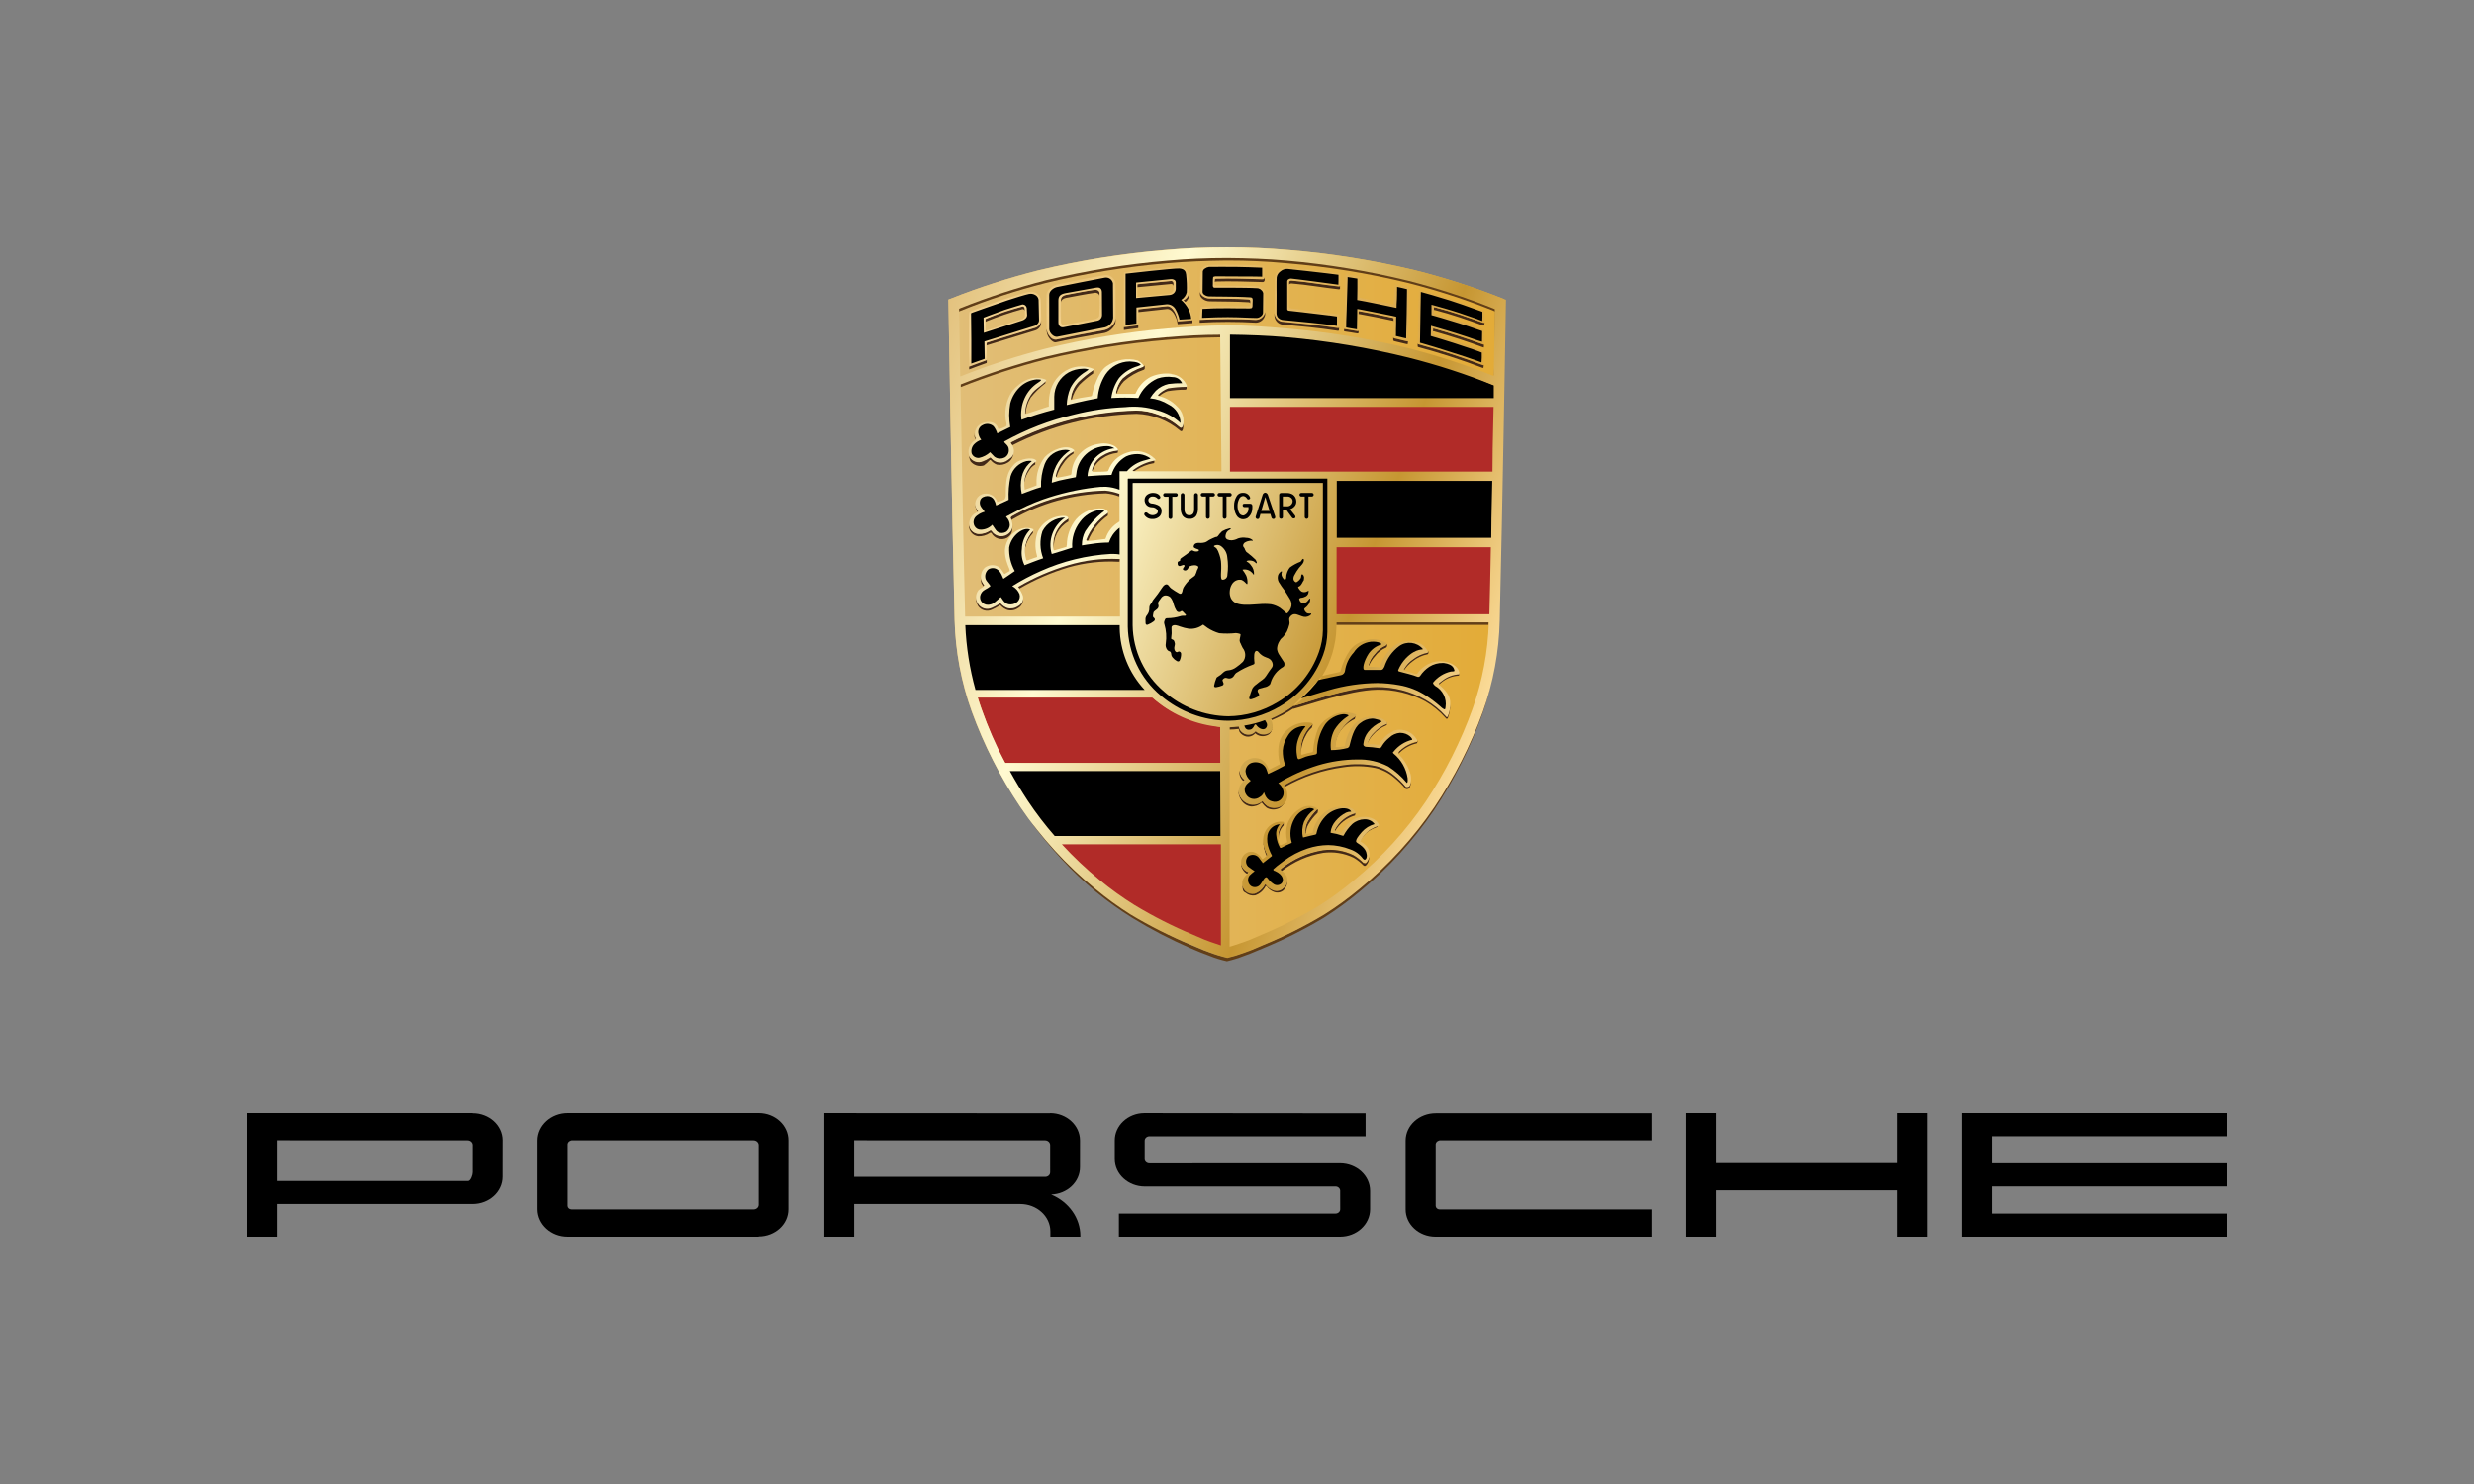 <svg fill="none" height="120" viewBox="0 0 200 120" width="200" xmlns="http://www.w3.org/2000/svg" xmlns:xlink="http://www.w3.org/1999/xlink"><rect x="0" y="0" width="200" height="120" fill="#808080" stroke="none"/><linearGradient id="a" gradientUnits="userSpaceOnUse" x1="76.667" x2="121.66" y1="77.371" y2="77.371"><stop offset="0" stop-color="#e1be78"/><stop offset="1" stop-color="#e3ab36"/></linearGradient><linearGradient id="b" gradientUnits="userSpaceOnUse" x1="62.633" x2="113.341" y1="60.24" y2="78.139"><stop offset="0" stop-color="#e1be78"/><stop offset=".34" stop-color="#fffad1"/><stop offset=".75" stop-color="#c69632"/><stop offset=".99" stop-color="#fcdc99"/></linearGradient><linearGradient id="c" gradientUnits="userSpaceOnUse" x1="78.346" x2="120.022" y1="29.646" y2="29.646"><stop offset="0" stop-color="#ffe2a8"/><stop offset="1" stop-color="#d1a149"/></linearGradient><mask id="d" height="9" maskUnits="userSpaceOnUse" width="43" x="78" y="21"><path clip-rule="evenodd" d="m97.732 21.43c-.297.012-.698.262-.702.557l-.02 1.563c-.005.322.418.572.738.58 1.118.025 2.107.005 3.187.075.08.007.152.052.152.133l-.009.317c.004.057-.04.105-.096.108h-.012c-1.26 0-2.578-.058-3.853.043-.067.005-.063-.013-.068.053l-.055.927-.007.077c1.517-.088 3.036-.088 4.553 0 .367-.012.673-.277.737-.637l.015-1.515c0-.31-.384-.542-.634-.557-1.068-.067-2.285-.03-3.37-.058-.063-.007-.11-.06-.107-.122l.02-.35c0-.068.047-.088.115-.092 1.075-.038 2.678.012 3.778.047.082-.013.143-.083.143-.17v-.767c0-.04-.075-.162-.15-.163l-.001-.003c-.945-.042-1.945-.073-2.93-.073-.482 0-.96.008-1.425.027zm-6.867.593c-.002 0-.003 0-.005 0l-.007 4.375v.057l1.138-.15c.02-.002.032-.018.03-.038v-1.265l2.293-.247c.198-.037.437.11.617.408.15.25.243.53.278.82l1.128-.083c.023 0 .075 0 .068-.023-.033-.61-.3-1.182-.745-1.602v-.002.002c.302-.123.493-.423.475-.748.012-.457-.005-.912-.052-1.367-.08-.338-.375-.582-.723-.595-1.022.017-3.238.3-4.497.458zm1.077 1.953v-.987l.02-.012 2.687-.26c.103-.017.197.052.213.152 0 .005.002.008.002.015l.005.457c-.003.195-.145.363-.338.398l-2.568.253zm12.108-2.365c-.488-.017-.913.323-.998.802l-.024 2.888c.014.337.249.623.577.702 1.477.137 2.925.268 4.573.518.025.005.077-.018.077-.042v-1.005c-.012-.033-.035-.057-.068-.072-1.097-.138-2.547-.333-3.84-.468-.08-.018-.137-.087-.14-.168v-1.965c0-.082.118-.125.203-.118 1.277.103 2.552.338 3.83.473.033 0 .087-.017.087-.05l.026-.923c-.003-.038-.031-.07-.071-.078-1.419-.207-2.505-.323-4.234-.495zm4.732.632c-.014.663-.105 3.525-.125 4.287v.063c.376.063.788.117 1.095.178.035.007.085-.018.085-.053-.005-.5 0-1.08-.01-1.535 0-.032.015-.033.048-.03.898.162 1.773.337 2.667.528.018.007.123.02.123.077-.003.522-.018.967-.032 1.49-.001.043.027.082.067.095.35.082.685.165 1.017.242.088.02.101.007.105-.028.053-1.09.07-2.837.086-4.312 0-.018-.006-.047-.026-.053-.365-.083-.715-.172-1.092-.255-.035-.007-.053.052-.055.085-.037.538-.022 1.038-.065 1.577 0 .02 0 .03-.022.027-.895-.185-1.846-.387-2.738-.552-.025-.003-.013-.048-.012-.075.005-.528.004-1.052.007-1.578-.003-.033-.028-.062-.06-.072-.352-.06-.65-.108-1.008-.165-.03 0-.054.033-.055.06zm-19.415 0c-1.312.205-2.632.485-3.963.772-.215.062-.407.182-.557.347-.142.128-.232.305-.25.498l.013 2.7c.008.238.098.465.255.643.107.168.292.267.493.265 1.318-.29 2.647-.55 3.948-.778.255-.06.482-.202.648-.402.145-.152.228-.35.238-.558l-.01-2.815c-.017-.19-.112-.362-.263-.478-.137-.125-.315-.195-.498-.195-.018 0-.037.002-.055.002zm-3.525 3.98c-.058-.068-.085-.157-.075-.245v-1.753c.002-.088.037-.172.097-.235.083-.073.183-.123.292-.145.702-.132 1.622-.312 2.342-.415.092-.017.188.002.268.048.087.055.138.153.133.258l-.023 1.702c.005.1-.04.193-.12.252-.085.062-.183.1-.288.115-.692.14-1.702.327-2.413.46-.02.005-.04.008-.062.008-.053 0-.107-.017-.15-.05zm28.871-2.8c-.018-.003-.018.028-.018.045-.035 1.463-.072 2.822-.085 4.287 0 .027.013.068.043.077 1.767.475 3.509 1.038 5.22 1.692.075.027.075-.032.075-.053.005-.333.022-.673.005-1.005-.003-.037-.026-.067-.061-.08-1.314-.507-2.655-.943-4.015-1.31-.025-.008-.042-.033-.044-.062l.019-.438c.001-.015.033-.022.051-.015 1.412.392 2.819.855 4.042 1.308.022.008.022-.022.022-.043.015-.375.023-.752 0-1.128 0-.03-.019-.053-.047-.062-1.253-.457-2.568-.883-3.962-1.265-.021-.008-.043-.025-.043-.045v-.465c0-.02.032-.03.052-.025 1.363.348 2.86.872 3.905 1.255.09.035.143.02.143-.065.003-.38.017-.405-.003-.783-.004-.048-.007-.097-.054-.115-1.716-.662-3.466-1.232-5.243-1.707zm-31.563.178c-1.573.402-3.15 1-4.728 1.578-.045.025-.075.072-.077.123v3.545l.01.798s1.14-.43 1.385-.51c.033-.012.033-.042.033-.075l-.023-1.258c0-.037.003-.087.038-.098l3.927-1.212c.133-.048.25-.132.337-.243.083-.108.127-.242.125-.378l-.042-1.653c-.02-.193-.127-.367-.287-.475-.15-.107-.328-.163-.51-.163-.062 0-.125.007-.188.022zm-3.488 3.105.003-.865c0-.043.048-.077.087-.088.952-.38 1.922-.707 2.91-.975.09-.023.17.077.178.152.02.198.028.4.022.6l.002.003c0 .112-.157.238-.262.27l-2.867.933c-.005.002-.013.002-.02.002-.025 0-.053-.008-.053-.032z" fill="#fff" fill-rule="evenodd"/></mask><path d="m0 0h200v120h-200z" /><path d="m121.517 24.165c-2.329-.931-4.719-1.704-7.153-2.314-3.359-.805-6.775-1.351-10.219-1.635-1.683-.149-3.208-.216-4.937-.216h-.143c-1.698 0-3.224.067-4.914.216-3.431.284-6.835.83-10.181 1.635-2.436.613-4.828 1.386-7.161 2.314l-.143.052s.286 17.307.503 25.875c.058 2.524.519 5.023 1.367 7.404.986 2.707 2.298 5.286 3.907 7.68 1.672 2.47 3.697 4.685 6.011 6.575.91.758 1.869 1.456 2.87 2.09 1.57.939 3.208 1.762 4.899 2.463.564.239 1.044.455 1.503.605.461.177.933.324 1.413.44.482-.117.956-.264 1.42-.44.443-.149.932-.373 1.503-.605 1.694-.699 3.334-1.522 4.906-2.463 1-.636 1.959-1.334 2.871-2.09 2.312-1.892 4.337-4.107 6.011-6.575 1.607-2.394 2.916-4.973 3.899-7.68.852-2.379 1.314-4.879 1.368-7.404.218-8.568.503-25.86.503-25.86-.032-.027-.067-.049-.105-.067z" fill="url(#a)"/><path clip-rule="evenodd" d="m120.764 24.824c-2.247-.901-4.554-1.65-6.903-2.244-3.249-.791-6.557-1.329-9.891-1.608-1.626-.149-3.094-.224-4.72-.224h-.15c-1.641 0-3.109.067-4.742.217-3.322.275-6.617.81-9.854 1.601-2.333.59-4.622 1.339-6.85 2.244l-.136.052v.329l.098-.045c2.23-.901 4.518-1.65 6.85-2.244 3.25-.794 6.557-1.334 9.892-1.615 1.633-.142 3.101-.194 4.742-.217h.15c1.641 0 3.109.067 4.743.217 3.314.273 6.601.806 9.831 1.593 2.349.594 4.655 1.344 6.903 2.244l.135.067v-.307l-.135-.06zm-5.03 40.344c-1.675 2.473-3.498 4.761-5.817 6.652-.908.764-1.869 1.464-2.876 2.094-1.57.948-3.211 1.775-4.908 2.475-.165.068-.324.135-.477.2h-.001v0c-.37.157-.708.3-1.027.406-.462.177-.935.325-1.416.441-.498-.116-.989-.263-1.468-.441-.298-.1-.616-.234-.966-.382l-0-0-.001-0c-.172-.072-.35-.147-.538-.224-1.699-.7-3.27-1.641-4.843-2.589-1.006-.632-1.968-1.288-2.877-2.05-1.402-1.147-3.229-3.142-4.414-4.507-.209-.241-.301-.309-.381-.37-.092-.069-.169-.127-.389-.416 1.522 2.063 3.287 4.024 5.265 5.661.929.758 1.904 1.457 2.921 2.094 1.518.933 3.1 1.757 4.735 2.468.557.239 1.054.449 1.506.606.461.188.937.335 1.423.441.482-.113.955-.261 1.415-.441.303-.1.618-.234.965-.38v-0c.172-.073.352-.149.541-.225 1.695-.701 3.336-1.526 4.908-2.468 1.003-.635 1.964-1.335 2.876-2.094 2.319-1.894 4.347-4.114 6.022-6.589 1.61-2.412 2.919-5.008 3.899-7.733.278-.785.504-1.587.678-2.401-.286 1.092-.67 2.146-.67 2.146-.982 2.714-2.294 5.298-3.907 7.696zm-17.086-38.205v.314c-1.453.022-2.793.075-4.261.202-3.318.271-6.61.799-9.846 1.578-2.341.604-4.641 1.354-6.888 2.244v-.307c2.247-.895 4.551-1.645 6.896-2.244 3.234-.778 6.523-1.308 9.839-1.585 1.468-.127 2.808-.202 4.261-.202zm9.372 23.565h12.308c.015-.092.015-.185 0-.277h-12.308zm12.887-25.637s-.037 2.251-.097 5.504l-.023-.075c.083-3.081.083-5.123.083-5.175v-.254z" fill="#613e18" fill-rule="evenodd"/><path clip-rule="evenodd" d="m99.239 32.605v5.655h21.608s.073-3.995.103-5.655zm8.698 11.463-.052 5.794h12.639c.036-1.603.08-3.799.12-5.794zm-9.297 14.716s-.894-.083-3.208-.949c-1.081-.404-2.186-1.348-2.273-1.43h-14.122c.092.307 1.185 3.68 2.228 5.287h17.397zm-13.09 9.236c.953 1.04 2.321 2.767 3.406 3.669.878.743 1.807 1.427 2.775 2.048 1.517.925 3.1 1.732 4.738 2.418.542.232 1.013.453 1.443.597.31.105.59.207.827.282l.136-9.014z" fill="#b12b28" fill-rule="evenodd"/><path clip-rule="evenodd" d="m120.879 31.19c.012.005.024.01.034.017l-.034-.312c-.002.083-.002.184-.001.295-.607-.245-1.222-.508-1.842-.773-1.684-.72-3.408-1.457-5.128-1.897-3.245-.788-13.043-1.636-14.625-1.657l.018 5.427h21.593c.002-.167-.003-.398-.008-.633-.003-.16-.006-.322-.008-.467.001 0.0.001 0.0.001 0zm-12.995 7.507v5.011h12.804c.02-1.52.053-3.449.083-5.011zm-14.909 17.265-14.128.166-.002.002c-.475-1.727-.919-4.014-.991-5.803h12.851s.988 4.254 2.269 5.635zm-11.643 6.137h17.543v5.69l-13.602.272c-.787-.903-1.513-1.858-2.172-2.858-.414-.634-.987-1.679-1.434-2.495-.123-.225-.237-.432-.335-.609z" fill="#000" fill-rule="evenodd"/><path clip-rule="evenodd" d="m114.577 59.876v.112c0 .082 0 .105-.076.127-.512.122-.98.38-1.355.748-.028.021-.054.046-.075.075 0 0 0 0 0-.045 0-.045 0-.127.128-.209.38-.344.845-.582 1.347-.688.046 0 .061 0 .068-.052zm-2.47-1.421c-.412.163-.781.419-1.076.748-.214.207-.372.464-.459.748v.097c.103-.238.249-.456.429-.643.287-.329.648-.585 1.054-.748.036-.013.062-.045.068-.082v-.195c0 .029-.024.052-.053.052zm-2.604-.591c-.561.338-1.019.822-1.325 1.399-.159.3-.242.633-.241.972v.082c.016-.31.09-.614.218-.897.306-.559.783-1.008 1.363-1.279.047-.124.067-.257.06-.389-.001.054-.029.105-.075.135zm-3.44.748c-.213.175-.392.389-.527.628-.309.515-.436 1.118-.362 1.713-.001-.525.137-1.041.399-1.496.114-.237.276-.448.475-.621.046-.101.067-.211.06-.322 0 .031-.017.06-.045.075zm-5.466 4.487s0 0 0-.045c-.233-.182-.378-.454-.398-.748-.046.311.067.625.301.838.026-.023.057-.041.09-.052zm11.45-10.941c-.352.151-.658.391-.888.696-.246.256-.422.57-.512.912v.097c.118-.292.289-.561.504-.793.23-.31.54-.552.896-.703.083-.045.098-.135.098-.329-.004.056-.043.104-.098.12zm3.403.561c-.431.073-.837.25-1.182.516-.312.215-.57.499-.753.83 0 0-.06.082 0 .112.184-.271.413-.509.678-.703.349-.284.762-.479 1.204-.568.045 0 .068-.067.075-.09v-.179s0 .052-.045.052zm2.529 1.683s0 .06-.053.052c-.481.015-.946.183-1.324.479-.102.067-.195.144-.279.232-.068.045-.053.09-.045.097l.075.067.211-.179c.387-.307.86-.487 1.355-.516.038 0 .068-.135.06-.247zm-15.101 4.27v.045c-.018.26-.204.477-.459.538-.31.137-.673.069-.911-.172-.18.223-.472.325-.752.262-.226-.047-.423-.185-.542-.381 0-.105-.061-.209-.076-.239-.248 0-.504.045-.752.045v.224c.252-.003.503-.021.752-.052.015.082.038.162.068.239.119.181.301.312.512.366.279.065.571-.034.753-.254.251.232.615.299.933.172.234-.074.4-.281.422-.523 0-.09 0-.179 0-.269zm.64 6.476c-.332.194-.744.194-1.076 0-.144-.094-.267-.216-.362-.359 0 0-.052-.052-.06-.045-.231.207-.54.308-.85.277-.334-.031-.638-.202-.836-.471-.142-.204-.219-.447-.218-.696-.024.308.061.615.241.868.166.265.441.443.752.486.322.023.638-.088.874-.307 0 0 .045 0 .06.052.105.137.226.26.361.366.329.187.733.187 1.062 0 .331-.23.534-.601.549-1.002-.022.334-.215.634-.512.793zm7.867 1.608c-.251.085-.491.198-.715.337-.333.24-.593.566-.753.942h.038c.15-.325.381-.608.669-.823.222-.141.46-.257.708-.344 0 0 .045-.135.045-.209zm-1.799-1.047c-.756.181-1.385.701-1.702 1.406v.067h.053c.352-.602.923-1.047 1.596-1.242 0 0 .045-.135.045-.232zm-3.117-.254c-.295.29-.549.62-.753.98-.151.29-.209.619-.165.942 0 0 0 0 .037.045-.016-.261.044-.52.174-.748.206-.349.459-.669.752-.95.028-.097.041-.198.038-.299v.052zm-2.702 1.084c-.348.347-.496.845-.392 1.324-.043-.413.1-.824.392-1.122.011-.087.011-.175 0-.262.008.019.008.041 0 .06zm-1.4 2.67.067-.052c.045 0 0-.06 0-.067-.109-.197-.187-.408-.233-.628-.044-.184-.069-.372-.075-.561-.004.251.022.502.075.748.045.204.113.402.203.591zm1.355 2.61c-.205.183-.494.24-.753.15-.258-.087-.48-.255-.633-.479 0 0-.067 0-.075 0-.17.356-.48.627-.858.748-.253.04-.511-.037-.7-.209-.171-.145-.268-.359-.264-.583 0 .613.076.651.264.748.209.174.483.25.753.209.377-.121.688-.392.858-.748h.075c.153.223.375.391.632.479.261.089.55.028.753-.157.211-.221.32-.519.301-.823-.026.244-.144.468-.331.628zm-2.906-1.167.113-.097s0 0 0-.045c-.333-.109-.572-.402-.61-.748-.008.374.187.723.512.912zm-21.974-35.15c.029-.029.029-.076 0-.105-.06-.124-.096-.259-.105-.396.008.167.036.333.083.494zm.677 11.869s.053-.082 0-.112c-.074-.107-.14-.219-.196-.337-.033-.089-.05-.182-.053-.277-0.0.169.023.338.068.501.046.099.107.189.181.269zm3.169.972c-.011.264-.172.498-.414.606-.251.171-.564.225-.858.15-.203-.068-.384-.186-.527-.344-.053-.067-.12 0-.188.037-.175.112-.359.209-.549.292-.376.188-.834.07-1.069-.277-.12-.158-.188-.348-.196-.546-.012.262.054.522.188.748.244.347.703.473 1.091.299.193-.084.379-.181.557-.292.06-.045.105-.127.166-.06.15.165.339.291.549.366.291.083.603.03.851-.142.281-.145.441-.45.399-.763zm-.858-5.856c-.01.289-.17.551-.421.696-.418.262-.97.138-1.235-.277-.051-.039-.122-.039-.173 0-.263.179-.577.271-.896.262-.316-.017-.593-.216-.708-.508-.044-.083-.07-.175-.075-.269-.01.145.01.29.06.426.109.305.384.52.708.553.326.009.647-.083.918-.262.018-.02.044-.031.071-.031.027 0 .053.011.072.031.246.449.809.619 1.265.381.316-.209.444-.404.429-.987zm-2.815-1.114h.045s0-.06 0-.105c-.138-.144-.218-.333-.226-.531-.003.227.06.45.181.643zm4.517 1.496c-.318.329-.542.737-.647 1.182-.056.317-.056.641 0 .957-.035-.248-.035-.5 0-.748.104-.432.317-.831.617-1.159 0 0 0-.045 0-.097v-.202c.004.017.004.035 0 .052zm2.83-.927c-.867.502-1.331 1.484-1.167 2.468-.08-.911.378-1.786 1.174-2.244 0 0 0-.195 0-.307-.002.025-.016.047-.038.06zm1.43 1.705s.06.075.083.075h.083c.329-.816.885-1.521 1.603-2.034 0 0 0-.12 0-.165v-.15c.001.032-.017.06-.045.075-.807.529-1.424 1.299-1.762 2.199zm-4.08-6.372c-.246.134-.449.333-.587.576-.315.468-.441 1.037-.354 1.593-.008.032-.008.065 0 .097-.03-.507.105-1.01.384-1.436.121-.232.306-.424.534-.553v-.299zm3.011-.793c-.328.169-.614.409-.836.703-.278.371-.472.797-.572 1.249.003.062.037.118.09.15.113-.405.302-.786.557-1.122.192-.302.449-.557.753-.748.068 0 .075-.097.075-.172v-.172c0 .045-.038.075-.09.097zm3.583-.082c-.451.035-.886.181-1.265.426-.42.244-.72.65-.828 1.122-.002.061.034.118.09.142.15-.417.433-.774.805-1.017.358-.253.775-.411 1.212-.456.06 0 .053-.09.053-.15v-.187c.005.043-.025.082-.068.09zm1.415 1.683.113-.075c.427-.276.906-.464 1.408-.553.053 0 .075 0 .075-.142v-.112s0 0-.045 0c-.624.117-1.213.373-1.724.748-.075.075-.143.12-.038.127zm-7.257-7.337c-.463.314-.879.691-1.235 1.122-.282.482-.416 1.036-.384 1.593h.06c.029-.469.174-.923.422-1.324.348-.428.745-.814 1.182-1.152.015-.114.015-.23 0-.344.009.036.001.075-.022.105zm3.937-.897c.004.012.004.025 0 .037-.425.275-.825.585-1.197.927-.366.396-.591.9-.64 1.436 0 0 0 .037.045.037h.045c.107-.43.313-.83.602-1.167.344-.343.719-.654 1.122-.927 0 0 0-.12 0-.15v-.179zm4.027-.224c-.602.185-1.159.493-1.634.905-.31.355-.512.791-.58 1.256 0 0 .045 0 .068.037.112-.374.31-.718.58-1.002.471-.41 1.018-.725 1.611-.927.044-.023.071-.07.068-.12v-.247c-.006.045-.039.083-.083.097zm3.433 1.593c-.487 0-.974.045-1.453.135-.308.106-.585.286-.805.523-.023.025-.023.064 0 .09l.143.037c.186-.166.404-.292.64-.374.48-.081.966-.121 1.453-.12 0 0 .083-.037.083-.075v-.217s-.053 0-.083 0zm-13.926 5.355c-.113.351-.218.389-.489.583-.262.171-.584.225-.888.15-.189-.066-.356-.182-.482-.337-.021-.011-.046-.011-.068 0-.184.125-.384.225-.595.299-.379.15-.811.012-1.031-.329-.021-.024-.036-.052-.045-.082v-.075s0-.06 0-.09c-.004-.035-.004-.07 0-.105v.067c-.015.218.023.436.113.636.252.331.686.469 1.084.344.174-.129.336-.274.482-.434.021-.011.046-.011.068 0 .133.164.307.29.504.366.304.06.619.001.881-.165.166-.096.295-.243.369-.419.074-.159.1-.335.075-.509v.052zm13.535-2.027c-.052.01-.104-.01-.136-.052-.975-.82-2.201-1.287-3.478-1.324-3.533.082-7.0.962-10.14 2.573 0 0-.06.082 0 .105.046.046.084.099.113.157 3.115-1.586 6.55-2.455 10.05-2.543 1.279.042 2.507.511 3.485 1.331.035.047.091.075.15.075.053 0 .098-.112.113-.165.019-.206.062-.271.043-.477-.005.123-.135.306-.201.32zm-4.991 5.317c-.357-.127-.729-.21-1.107-.247-2.671.063-5.285.788-7.603 2.109 0 0-.098.09-.083.127.015.037.053.142.075.209.017-.025.04-.046.068-.06 2.308-1.317 4.911-2.042 7.573-2.109.358.032.71.112 1.046.239h.053v-.269h-.053zm.06 5.235v.052h-.113c-1.375-.07-2.752.092-4.073.479-1.399.42-2.741 1.008-3.997 1.75-.09.052-.083.045 0 .127.022.026.043.053.06.082 1.249-.726 2.581-1.3 3.967-1.713 1.313-.373 2.679-.525 4.042-.449h.083zm13.979 11.988c-.56.389-1.161.717-1.791.98l.09.157c.597-.246 1.167-.552 1.701-.912h.061c.896-.224 4.516-1.496 6.722-1.541 1.364-.031 2.713.291 3.914.935.618.359 1.175.814 1.649 1.346.019.035.052.062.09.075.036 0.0.068-.02.083-.052.143-.372.209-.769.196-1.167-.009.323-.075.642-.196.942-.015.032-.047.053-.083.052-.06 0-.067-.075-.09-.097-.476-.523-1.032-.967-1.649-1.316-1.197-.656-2.546-.991-3.914-.972-2.213 0-5.796 1.331-6.692 1.556h-.083zm9.41 6.447c-.082.053-.181.074-.278.06-.285-.356-.608-.679-.964-.965-.436-.363-.952-.619-1.505-.748-.853-.172-1.729-.195-2.59-.067-1.666.224-3.272.77-4.727 1.608-.076.052-.113.075-.083.112.03.028.055.061.075.097 1.455-.822 3.054-1.36 4.712-1.585.862-.136 1.742-.118 2.598.052.554.127 1.07.383 1.505.748.357.286.685.607.979.957.099.014.2-.007.286-.06.088-.193.134-.402.135-.613-.008.141-.052.277-.128.396zm-3.553 6.252c-.038 0-.12 0-.15 0-.242-.247-.515-.461-.813-.636-.766-.372-1.625-.51-2.47-.396-1.239.195-2.405.711-3.38 1.496-.06.045-.09.12-.06.142l.083.067c.979-.778 2.143-1.293 3.38-1.496.844-.111 1.703.027 2.469.396.3.176.573.392.813.643.048.023.103.023.151 0 .207-.191.31-.469.278-.748-.018.227-.126.436-.301.583z" fill="#432918" fill-rule="evenodd"/><path clip-rule="evenodd" d="m121.743 24.233s-.286 17.328-.504 25.921c-.055 2.53-.518 5.034-1.37 7.419-.985 2.71-2.297 5.292-3.907 7.688-1.677 2.473-3.706 4.693-6.022 6.589-.912.76-1.872 1.459-2.876 2.094-1.573.945-3.217 1.77-4.916 2.468-.093.04-.184.079-.273.118l-.002.001c-.447.194-.854.37-1.23.495-.465.174-.94.319-1.423.434-.481-.114-.954-.259-1.415-.434-.326-.108-.667-.255-1.047-.418-.147-.063-.299-.129-.458-.195-1.696-.699-3.337-1.524-4.908-2.468-1.005-.633-1.966-1.332-2.876-2.094-2.319-1.894-4.348-4.114-6.022-6.589-1.612-2.396-2.927-4.978-3.914-7.688-.861-2.383-1.337-4.887-1.408-7.419-.218-8.593-.504-25.928-.504-25.928l.143-.052c2.337-.929 4.734-1.704 7.174-2.318 3.365-.807 6.788-1.355 10.238-1.638 1.686-.15 3.214-.217 4.916-.217h.113c1.701 0 3.229.067 4.923.217 3.45.283 6.873.831 10.238 1.638 2.438.615 4.832 1.389 7.166 2.318l.136.06zm-14.649 30.371-.203.052c.711-1.165 1.115-2.51 1.144-3.911v-.419h12.323c-.076 2.376-.517 4.727-1.31 6.97-.946 2.635-2.21 5.146-3.764 7.479-1.617 2.401-3.577 4.555-5.819 6.394-.875.735-1.798 1.412-2.762 2.027-1.512.913-3.09 1.713-4.72 2.393-.13.056-.254.11-.373.162-.377.165-.71.31-1.065.429-.11.037-.216.073-.318.108l-.001 0c-.33.112-.613.209-.825.266v-17.739c.114-.003.227-.016.341-.029h0.0 0.0 0c.136-.015.273-.031.411-.031.007.017.016.048.027.087.013.044.029.1.049.16.11.201.302.345.527.396.28.063.572-.039.752-.262.247.244.613.326.941.209.25-.067.425-.289.429-.546.015-.169-.014-.338-.082-.494l-.083-.165c.638-.274 1.244-.618 1.807-1.025l.022-.015h.023c.196-.049.521-.151.933-.28h.001c1.466-.459 4.032-1.261 5.796-1.261 1.377-.011 2.732.34 3.929 1.017.619.355 1.176.807 1.649 1.339.015.036.045.063.082.075.036 0.0.068-.02.083-.052.158-.391.225-.813.196-1.234-.045-.578-.534-1.015-.805-1.258l-.001-0v-0c-.048-.043-.089-.08-.12-.11-.008-.007-.023-.045.045-.097.08-.074.166-.141.256-.202.387-.306.861-.484 1.355-.509.029.005.021-.035.012-.086-.006-.03-.012-.063-.012-.094-.143-.598-1.001-.987-1.904-.853-.618.118-1.161.48-1.506 1.002h-.135c-.291-.103-.588-.188-.889-.254-.113-.03-.045-.12-.045-.12.185-.323.443-.599.753-.808.347-.271.755-.456 1.189-.538v-.09c-.167-.376-.501-.652-.903-.748-.643-.207-1.348-.084-1.882.329-.506.424-.877.986-1.069 1.615-.03.075-.045.075-.09.075-.15-.034-.47-.04-.681-.043-.117-.002-.2-.004-.2-.009v-.105c.103-.342.286-.655.534-.912.226-.302.531-.538.881-.68l.045-.045c.05-.05.05-.13 0-.179-.546-.335-1.22-.39-1.814-.15-.448.116-.844.379-1.121.748-.35.506-.605 1.071-.753 1.668-.008.022-.045.09-.091.09zm-2.552 2.498h-.03s.497-.509 2.379-2.446v-0c-.587.962-1.383 1.8-2.349 2.446zm6.993 3.036c.236-.448.622-.8 1.092-.995l-.03-.03c.737-.28 1.569.023 1.95.711.045.075.015.127-.046.127-.513.119-.982.378-1.355.748-.09.075-.128.142-.128.187v.045c.413.395.73.878.926 1.413.17.394.17.84 0 1.234-.082.06-.186.082-.286.06-.291-.352-.619-.673-.978-.957-.435-.364-.951-.621-1.506-.748-.853-.167-1.73-.185-2.589-.052-1.657.224-3.254.762-4.705 1.585-.083.052-.083.112-.083.112.171.165.266.392.263.628.054.403-.146.798-.504.995-.34.186-.752.186-1.092 0-.137-.099-.255-.224-.346-.366-.015-.045-.06-.045-.06-.045-.237.21-.55.313-.866.284-.331-.037-.63-.214-.82-.486-.243-.304-.293-.718-.128-1.069l.025-.038c.142-.211.159-.238.359-.351.045-.015 0-.06 0-.06-.348-.247-.474-.703-.301-1.092.288-.589.992-.846 1.595-.583.32.188.55.495.64.853l.858-.426c.038-.015.038-.075.038-.075-.122-.463-.156-.945-.098-1.421.083-.675.486-1.27 1.084-1.601.474-.269 1.028-.367 1.566-.277.028.004.053.021.068.045.016.016.026.037.026.06 0 .023-.01.044-.026.06-.212.177-.39.39-.527.628-.318.522-.443 1.139-.354 1.742.003.027.025.049.053.052.263-.088.532-.158.805-.209.041-.013.074-.043.091-.082.046-.635.185-1.26.414-1.855.222-.397.561-.718.971-.92.614-.411 1.395-.486 2.077-.202.03.015.023.142-.067.202-.561.333-1.017.815-1.318 1.391-.155.301-.24.634-.248.972v.082c.227-.001.453-.021.677-.06.038 0 .083-.022.083-.082.068-.663.354-1.286.813-1.772.397-.395.945-.602 1.506-.568.435.012.845.211 1.121.546 0 .052-.045.052-.045.052-.413.161-.782.417-1.076.748-.216.207-.376.464-.467.748 0 .003-.007.009-.015.017-.033.029-.091.083.075.095.087.006.2.022.319.04.17.024.351.05.479.05.038.03.09-.09.09-.09zm-19-4.353h-13.678c-.471-1.709-.747-3.465-.821-5.235h12.481v.209c.023 1.865.742 3.656 2.017 5.026zm6.105 12.489h-12.797c.95 1.032 1.971 1.997 3.056 2.887.895.737 1.838 1.414 2.823 2.027 1.511.913 3.089 1.713 4.72 2.393.127.054.249.107.368.159l0.0 0c.39.17.741.323 1.069.431l.821.277v-8.174zm-17.005-5.923h17.005l.023 5.25h-13.399c-.784-.897-1.508-1.844-2.168-2.834-.527-.8-1.009-1.6-1.46-2.416zm17.005-3.567c-1.915-.168-3.733-.915-5.209-2.139l-.271-.239h-14.122c.09.307.196.613.301.912.535 1.503 1.179 2.965 1.927 4.375h17.397zm-4.253-31.515c1.468-.127 2.808-.202 4.253-.202l.105 11.039h-7.106c-.118-.007-.082-.042-.025-.095l.011-.011.014-.014c.508-.38 1.098-.636 1.724-.748.06-.007.075-.037 0-.135-.591-.589-1.472-.784-2.258-.501-.7.22-1.256.75-1.506 1.436-.013.043-.052.073-.098.075-.346.037-.783.037-1.137.037-.083 0-.083-.082-.083-.135.101-.484.401-.904.828-1.159.374-.244.804-.39 1.25-.426.036-.038.036-.097 0-.135-.074-.086-.16-.162-.256-.224-.373-.2-.803-.266-1.22-.187-1.213.133-2.161 1.102-2.258 2.311-.005.032-.007.058-.009.08-.006.077-.008.104-.119.144-.186.057-.447.102-.682.142h-0-0-0c-.137.024-.265.045-.364.068-.045.007-.105-.105-.105-.15.099-.455.299-.882.587-1.249.216-.291.497-.529.821-.696.068-.037.12-.105.068-.157-.61-.523-1.859.03-2.364.583-.475.624-.71 1.396-.662 2.176v.112c-.309.127-.632.247-.964.351v-.09c-.095-.566.031-1.147.354-1.623.142-.24.344-.438.587-.576.01-.009.015-.021.015-.034s-.006-.025-.015-.034c-.279-.359-1.37-.097-1.709.224-.753.748-.753 1.473-.753 2.625 0 .06-.068.299-.128.299-.158.09-.332.151-.512.179-.034 0-.051.011-.059.017-.003.002-.005.004-.006.003-.002-.001-.002-.006-.002-.02-.022-.07-.053-.138-.09-.202-.264-.444-.84-.591-1.287-.329l-.09.067c-.173.148-.28.357-.297.583-.017.226.057.449.206.621.045.037.053.097 0 .097-.255.084-.466.265-.586.503-.12.239-.139.515-.054.768.12.291.399.487.715.501.316.01.626-.079.888-.254.018-.02.044-.031.071-.031s.053.011.071.031c.129.209.337.358.577.414.24.056.493.015.703-.115.392-.254.565-.658.271-1.339-.015-.037.09-.135.09-.135 2.307-1.305 4.904-2.019 7.558-2.079.375.037.744.12 1.099.247h.053v2.244l-.075.06c-.497.299-.869.766-1.046 1.316-.008.052-.015.052-.083.052-.143.016-.289.036-.435.057h-0-0-0c-.33.046-.664.093-.988.093-.068.007-.068-.067-.068-.067.335-.891.947-1.653 1.746-2.176.034-.047.034-.11 0-.157-.111-.112-.252-.189-.406-.224-.815-.062-1.612.259-2.153.868-.481.594-.747 1.332-.753 2.094-.022.025-.021.061-.02.092.001.032.002.058-.025.058-.19.061-.391.116-.591.171-.118.032-.235.065-.35.098-.021.004-.043-.001-.06-.013s-.028-.033-.03-.054c-.158-.983.305-1.961 1.167-2.468.128-.09-.09-.239-.241-.239-.923-.051-1.787.449-2.198 1.271-.224.607-.25 1.269-.075 1.892 0 .021.007.046.014.071.013.048.026.093-.014.093-.109.029-.377.127-.562.194h-0l-0.0 0c-.097.035-.172.062-.19.068-.053.015-.113-.007-.113-.075-.111-.379-.129-.779-.053-1.167.107-.444.331-.851.647-1.182v-.09c-.286-.128-.61-.149-.911-.06-.498.126-.917.458-1.152.912-.384.711-.301 1.399.12 2.371 0 .014.004.035.009.058.01.05.022.107-.009.107l-.331.194c-.038.067-.105 0-.105 0-.021-.031-.043-.064-.066-.1-.117-.18-.262-.401-.438-.476-.333-.162-.728-.13-1.031.082-.293.257-.405.662-.286 1.032.048.129.111.252.188.366.017.008.034.011.049.013.037.005.05.007-.049.099-.065.061-.143.113-.219.164-.084.056-.166.11-.225.173-.252.335-.252.795 0 1.129.242.346.699.469 1.084.292.193-.082.38-.18.557-.292l.018-.018c.053-.054.1-.102.148-.042.147.165.334.291.542.366.292.076.603.022.851-.149.305-.149.472-.483.406-.815-.074-.234-.192-.452-.346-.643l-.02-.022c-.027-.029-.04-.043-.039-.056.002-.013.019-.024.054-.046l.005-.003c1.26-.735 2.604-1.315 4.005-1.728 1.319-.397 2.696-.567 4.072-.501h.113v4.652h-12.519c-.128-5.108-.279-13.192-.376-18.764 2.247-.895 4.55-1.645 6.895-2.244 3.236-.778 6.528-1.308 9.846-1.585zm26.136 16.984h.008l-.007-.007zm-12.473 0h12.473c-.037 1.979-.075 3.831-.12 5.415h-12.353zm12.594-5.37h-.008l.001-.007zm-.008 0h-12.571v4.607h12.489c0-1.044.025-2.124.051-3.208v-.003-0-0-0-0c.011-.465.022-.931.031-1.395zm-21.205-5.983h21.311c-.009.488-.021.99-.033 1.504v0.0 0.0 0.0 0c-.028 1.196-.057 2.454-.057 3.73h-21.221zm21.318-1.742c-2.243-.904-4.547-1.654-6.895-2.244-3.234-.802-6.526-1.353-9.846-1.645-1.581-.135-3.011-.187-4.577-.209v5.13h21.326v-1.077zm.097-6.152.009.004-.008-.075zm-.127-.063.127.063c-.005.402-.035 2.486-.089 5.381h-.045c-2.247-.898-4.55-1.647-6.896-2.244-3.234-.778-6.523-1.308-9.838-1.585-1.626-.142-3.087-.254-4.728-.254h-.105c-1.633.022-3.109.112-4.735.254-3.319.289-6.611.832-9.846 1.623-2.345.599-4.648 1.348-6.896 2.244h-.045c-.053-3.216-.09-5.459-.09-5.459l.136-.06c2.247-.895 4.551-1.645 6.896-2.244 3.236-.778 6.528-1.308 9.846-1.585 1.626-.142 3.094-.209 4.728-.209h.136c1.641.015 3.109.067 4.735.209 3.309.29 6.59.833 9.816 1.623 2.345.597 4.649 1.346 6.895 2.244zm-11.404 41.372c-.35.244-.635.571-.828.95 0 0 0 .09-.068.075l-.512-.157v-.067c.342-.664.948-1.155 1.671-1.354.025 0 .017-.02.009-.04-.005-.01-.009-.02-.009-.028-.263-.643-1.596-.583-2.258-.172-.603.395-1.028 1.006-1.19 1.705v.097c-.181.06-.368.105-.557.135-.03-.004-.053-.029-.052-.06-.049-.321.009-.649.165-.935.206-.358.459-.688.753-.98.02-.02.032-.047.032-.075 0-.028-.012-.055-.032-.075-.381-.224-.854-.224-1.234 0-.541.284-.951.763-1.145 1.339-.12.448-.12.92 0 1.369v.067c-.094.037-.177.077-.259.116-.083.039-.166.079-.26.116h-.06c-.312-.588-.196-1.31.286-1.772 0-.012.006-.026.013-.039.014-.027.027-.053-.013-.073-.479-.074-.962.101-1.28.464-.369.439-.475 1.04-.278 1.578.043.218.122.428.233.621 0 0 .075.052 0 .067l-.361.277h-.046c-.147-.275-.399-.479-.7-.568-.27-.061-.553.018-.752.209-.341.339-.341.888 0 1.226.103.097.226.171.361.217 0 0 .045 0 0 .045-.193.13-.35.304-.459.509-.134.335-.054.717.203.972.192.166.447.243.7.209.379-.118.69-.39.858-.748h.075c.157.223.381.391.64.479.261.089.55.028.753-.157.324-.223.449-.639.301-1.002-.119-.208-.287-.386-.489-.516 0 0 0-.082.06-.127.974-.787 2.14-1.303 3.38-1.496.842-.111 1.698.027 2.462.396.303.173.58.39.82.643 0 0 .121.045.151 0 .378-.343.415-.922.083-1.309-.138-.164-.307-.299-.497-.396.16-.376.42-.702.752-.942.225-.141.465-.257.716-.344.045 0 .045-.045 0-.105-.309-.703-1.506-.748-2.108-.359zm-13.355-35.097c-.2-.54-.695-.918-1.272-.972v-.022c-.567-.069-1.142.016-1.664.247-.546.289-.974.757-1.212 1.324-.015.032-.047.053-.083.052h-1.43c-.03 0-.083-.037-.083-.037.053-.445.239-.865.534-1.204.478-.412 1.033-.728 1.634-.927.068-.015.068-.12.068-.12-.123-.175-.289-.316-.482-.411-.862-.224-1.78-.057-2.507.456-.685.456-1.099 1.855-1.182 2.356-.007.045-.044.079-.09.082-.549.075-1.099.172-1.633.299v-.037c.044-.527.264-1.025.625-1.413.367-.351.765-.669 1.189-.95.06-.022.038-.12 0-.12-.613-.258-1.306-.258-1.919 0-.848.366-1.449 1.135-1.596 2.042-.06.326-.083.657-.068.987 0 .052-.113.052-.113.052-.595.187-1.22.396-1.709.561h-.098c.007-.54.169-1.067.467-1.518.176-.285.448-.493.723-.704.172-.132.346-.265.497-.418 0-.009.004-.024.009-.04.01-.037.023-.08-.009-.08-.986-.396-1.92.007-2.71.897-.535.79-.708 1.769-.474 2.692.015.082-.045.194-.045.194-.181.083-.367.156-.557.217-.016.004-.033.002-.047-.006-.014-.009-.024-.022-.028-.039-.226-.718-1.061-.576-1.438-.359-.414.232-.562.753-.331 1.167h-.045c.029.029.029.076 0 .105-.253.124-.445.343-.534.608s-.067.556.06.805c.216.346.653.485 1.031.329.211-.076.41-.18.595-.307.021-.011.046-.011.068 0 .008.02.021.038.038.052.331.4.924.464 1.332.142.039-.029.075-.055.107-.078.194-.139.285-.204.382-.505.038-.269-.041-.541-.218-.748-.06-.022 0-.105 0-.105 3.134-1.603 6.593-2.48 10.117-2.565.595.002 1.184.111 1.739.322.643.216 1.236.557 1.746 1.002.035.047.091.075.15.075.061-.028.107-.079.128-.142.163-.587-.028-1.215-.489-1.615-.405-.421-.931-.708-1.506-.823-.013-.011-.02-.028-.02-.045s.007-.034.02-.045c.23-.227.504-.405.805-.523.48-.077.966-.117 1.453-.12.038 0 .075-.067.075-.067z" fill="url(#b)" fill-rule="evenodd"/><g fill="#000"><path clip-rule="evenodd" d="m106.966 52.947c-.64 1.749-1.87 3.219-3.478 4.158-1.269.755-2.716 1.16-4.193 1.175-2.002-.014-3.934-.734-5.458-2.034-1.656-1.385-2.628-3.422-2.665-5.581v-11.923c0-.045.038-.045.038-.045h16.095v12.405c-.01.63-.124 1.253-.339 1.845zm-15.402-2.388c.029 2.071.955 4.027 2.537 5.363 1.439 1.262 3.281 1.969 5.194 1.996 1.411-.017 2.791-.412 3.998-1.145 1.549-.916 2.727-2.347 3.327-4.045.205-.568.314-1.166.324-1.77v-11.908c-.015-.007-.031-.007-.046 0h-15.296c-.038 0-.038.045-.038.045z" fill-rule="evenodd"/><path d="m113.184 59.255c-.325.025-.632.162-.866.389-.243.191-.45.424-.609.688 0 .045-.113.187-.219.165-.363-.06-.73-.097-1.099-.112 0 0-.218-.052-.173-.247.034-.347.167-.676.384-.95.282-.359.649-.641 1.069-.823.151-.075-.527-.277-.753-.262-.344.015-.675.141-.941.359-.549.366-.752 1.339-.888 1.855-.021.073-.074.133-.143.165-.44.114-.893.172-1.347.172-.082-.558.013-1.128.271-1.63.207-.335.469-.633.775-.882.113-.091.231-.176.354-.254.098-.067-.211-.157-.422-.142-.573.065-1.095.36-1.445.815-.449.681-.68 1.482-.663 2.296 0 0 0 .097-.09.135s-.572.105-.828.194c-.256.09-.512.239-.595.195s-.09-.202-.113-.329c-.048-.292-.048-.59 0-.882.099-.521.336-1.006.685-1.406.106-.09-.903-.165-1.43.748-.232.351-.37.755-.399 1.174-.006.379.052.755.173 1.114 0 .105-.052.127-.052.127l-.181.097c-.339.194-.843.419-1.129.561-.121-.337-.136-.568-.467-.8-.275-.164-.61-.194-.911-.082-.27.12-.443.387-.444.68.031.296.184.567.422.748l-.241.209c-.279.231-.329.637-.113.927l.045.067c.257.307.71.359 1.031.12.16-.086.283-.227.347-.396.06.165.195.658.685.748.205.063.427.027.602-.097.288-.212.386-.597.233-.92-.073-.186-.198-.347-.361-.464 1.007-.611 2.087-1.096 3.214-1.443 1.021-.306 2.081-.465 3.147-.471.878-.03 1.749.165 2.529.568.568.364 1.076.813 1.506 1.331.098-.045.06-.322.06-.381-.116-.783-.521-1.494-1.137-1.997-.098-.09-.037-.12 0-.15.378-.481.909-.822 1.506-.965.045-.067-.294-.561-.979-.561z"/><path d="m116.722 53.609h-.075c-.385-.008-.765.096-1.092.299-.3.195-.556.45-.752.748-.05.069-.139.096-.219.067-.353-.15-1.069-.314-1.505-.434-.032-.023-.051-.059-.053-.097.152-.362.369-.694.64-.98.881-.89 1.445-.613 1.347-.748-.478-.551-1.301-.649-1.897-.224-.57.421-.991 1.01-1.204 1.683-.031.06-.066.117-.105.172-.039.039-.089.065-.143.075-.279 0-.565 0-.844 0h-.489c-.241 0-.09-.696.301-1.301.241-.359.6-.624 1.016-.748.113-.052-.158-.277-.82-.232-.575.065-1.088.387-1.393.875-.385.414-.632.937-.707 1.496-.027.159-.145.287-.301.329l-1.506.322-.346.082-.196.262c-.279.341-.581.663-.903.965l-.294.254.452-.135c.753-.232 1.566-.471 1.791-.531 1.277-.37 2.6-.564 3.93-.576.593.008 1.185.066 1.769.172.765.133 1.494.418 2.145.838.405.261.79.551 1.152.868.095.098.204.182.324.247.113 0 .098-.06.113-.179.113-.693-.225-1.381-.843-1.72 0 0-.211-.172-.158-.269.364-.449.871-.763 1.437-.89.106 0 .324 0 .286-.082-.037-.082-.037-.501-.858-.606z"/><path d="m89.946 43.259c-.126.191-.227.397-.301.613 0 0-.504 0-1.016.06-.512.06-1.167.172-1.167.172v-.052c-.001-.383.092-.76.271-1.099.368-.568.825-1.073 1.355-1.496l.075-.052c.098-.067.098-.067.098-.112-.123-.043-.254-.061-.384-.052-.626.092-1.188.432-1.558.942-.466.599-.694 1.347-.64 2.102-.158.052-1.43.464-1.656.516-.325-1.11.11-2.302 1.077-2.947-.769-.002-1.474.422-1.829 1.099-.233.716-.211 1.489.06 2.191-.406.127-1.506.561-1.506.561-.202-.402-.279-.856-.218-1.301.013-.592.253-1.156.67-1.578-.512-.247-1.506.434-1.694 1.436-.033.668.124 1.331.452 1.915-.279.202-.753.516-.918.628-.045-.052-.196-.583-.482-.748-.226-.158-.527-.158-.753 0-.211.197-.29.496-.203.77.075.202.354.434.384.576-.13.105-.271.195-.422.269-.202.099-.348.283-.399.501-.037.176.007.36.12.501.125.153.314.238.512.232.145-.004.287-.042.414-.112.143-.082.572-.486.617-.516.158.172.294.613.798.598.504-.015.843-.411.715-.838-.115-.276-.322-.503-.587-.643.737-.461 1.507-.868 2.304-1.219 1.789-.801 3.71-1.27 5.668-1.383.218 0 .489 0 .708.045v-2.169c-.218.166-.409.366-.565.591z"/><path d="m110.098 67.272c.268-.302.618-.52 1.008-.628.053 0-.173-.202-.173-.202-.179-.134-.4-.203-.625-.194-.367.009-.719.146-.993.389-.286.274-.525.592-.708.942-.019.007-.041.007-.06 0-.318-.11-.646-.19-.979-.239 0 0 0-.045 0-.067.044-.33.185-.64.407-.89.233-.28.523-.51.85-.673.279-.12.437-.045.399-.097-.037-.052-.143-.277-.715-.254-.443.043-.863.217-1.204.501-.457.41-.769.956-.888 1.556-.014.027-.035.05-.061.067-.331.067-.647.15-.971.232h-.052c-.098-.418-.069-.855.082-1.256.18-.396.46-.739.813-.995 0-.112-.331-.127-.361-.127-.519.083-.969.401-1.219.86-.336.581-.417 1.272-.226 1.915.004.015.004.03 0 .045-.291.119-.575.254-.851.404 0 0-.045 0-.083 0-.172-.296-.277-.625-.308-.965-.058-.345.051-.696.293-.95-.497.037-.909.397-1.009.882-.058.386-.014.78.128 1.144.062.173.137.341.226.501v.052c0 .007-.579.441-.677.531-.098.09-.06 0-.075 0-.016 0-.279-.374-.279-.374-.099-.136-.249-.226-.416-.251s-.337.017-.472.117c-.225.232-.225.598 0 .83.143.12.497.344.527.366-.147.107-.285.224-.414.351-.198.266-.148.64.113.845.24.163.566.118.752-.105.128-.142.294-.538.452-.591.158-.052.135.224.67.568.2.111.451.074.61-.09.188-.209.165-.681-.542-.995-.061 0-.188-.075-.113-.149.173-.162.356-.311.549-.449l.264-.202c.587-.442 1.243-.785 1.942-1.017.537-.178 1.098-.271 1.664-.277.611.008 1.216.127 1.784.351.41.139.767.4 1.023.748.204.247.347-.082.309-.322s-.105-.546-.753-.942c-.113-.075-.128-.12-.098-.224.031-.105.068-.217.46-.673z"/><path d="m91.926 36.715c-.306-.002-.609.061-.888.187-.577.324-1.002.862-1.182 1.496l-.956.037-.986.067c.006-.167.031-.333.075-.494.087-.333.249-.643.474-.905.388-.446.92-.745 1.506-.845h.136c-.191-.129-.417-.194-.647-.187-1.277.007-2.338.98-2.447 2.244l-.045.269-.753.15c-.403.072-.8.172-1.189.299.022-.475.142-.941.354-1.369.205-.401.492-.755.843-1.04.09-.067.181-.142.279-.202-.122-.036-.249-.053-.376-.052-.742.006-1.405.463-1.671 1.152-.221.598-.321 1.233-.294 1.87-.369.09-1.212.411-1.558.546-.105-.455-.105-.928 0-1.384.088-.394.283-.756.565-1.047.08-.08.163-.155.248-.224 0 0-.09-.052-.437 0-.614.156-1.101.622-1.28 1.226-.135.626-.188 1.267-.158 1.907-.211.105-.888.411-1.016.456-.031-.169-.092-.331-.181-.479-.115-.178-.314-.285-.527-.284-.123.004-.244.035-.354.09-.109.056-.19.153-.226.269-.048.151-.035.315.038.456.049.088.107.171.173.247.053.06.158.209.158.209-.224.061-.434.165-.617.307-.278.187-.368.551-.211.845.097.191.297.307.512.299.35-.002.684-.145.926-.396l.279.411c.11.165.298.261.497.254.107-.003.212-.028.309-.075.212-.128.338-.359.331-.606-.013-.212-.101-.414-.248-.568l-.053-.075.497-.262c.791-.44 1.617-.815 2.469-1.122 1.37-.478 2.789-.807 4.231-.98.296-.044.596-.061.896-.052.372.023.737.104 1.084.239v-1.496h.595c.391-.453.919-.768 1.506-.897l.406-.12c-.061-.056-.13-.103-.203-.142-.268-.152-.572-.232-.881-.232z"/><path d="m100.974 59.008c.188 0 .324-.097.459-.404 0 0 .098-.06.113 0 .151.239.482.449.708.329.084-.051.145-.134.167-.229.023-.096.006-.196-.047-.279l-.113-.194c-.539.206-1.1.354-1.671.441l.053.135c.051.135.187.218.331.202z"/><path d="m94.485 31.046c.357-.046.717-.066 1.077-.06-.128-.3-.425-.495-.753-.494-.412-.061-.833-.022-1.227.112-.703.309-1.261.874-1.558 1.578-.727-.041-1.456-.041-2.183 0 .075-.584.292-1.141.632-1.623.398-.456.921-.786 1.506-.95.088-.028.172-.068.248-.12-.128-.12-.294-.239-.903-.262-.793.009-1.53.41-1.965 1.069-.36.576-.572 1.231-.617 1.907-1.167.209-2.507.553-2.507.553.014-.472.114-.939.294-1.376.278-.548.706-1.006 1.234-1.324.086-.053.169-.11.248-.172-.16-.064-.333-.087-.504-.067-.389.009-.771.109-1.114.292-.714.402-1.158 1.152-1.167 1.967v1.047c-.898.226-1.782.5-2.65.823-.082-.596.007-1.202.256-1.75.232-.514.609-.95 1.084-1.256.233-.142.241-.202.241-.217 0-.015-.045-.045-.354-.045-.461.043-.897.226-1.25.523-.429.373-.736.865-.881 1.413-.117.633-.117 1.282 0 1.915 0 0-.753.366-1.054.516-.062-.209-.164-.405-.301-.576-.24-.215-.591-.255-.873-.097-.246.112-.392.368-.361.636.028.203.111.394.241.553-.213.072-.407.192-.565.351-.194.197-.274.479-.211.748.098.247.353.395.617.359.327-.072.628-.23.873-.456.113.127.233.247.354.366.13.097.289.15.452.15.131-0.0.26-.031.376-.09.23-.13.36-.382.331-.643 0-.366-.391-.508-.369-.643 1.772-.987 3.675-1.722 5.653-2.184 1.353-.34 2.738-.54 4.133-.598.877-.097 1.765-.008 2.605.262.697.179 1.337.532 1.859 1.025-.009-.638-.379-1.216-.956-1.496-.456-.283-.971-.457-1.506-.509.134-.218.29-.421.467-.606.29-.278.652-.469 1.046-.553z"/><path clip-rule="evenodd" d="m102.493 40.007c-.032-.092-.113-.158-.212-.173-.1.01-.185.083-.211.182l-.562 1.762c-.012.043-.003.092.025.127.025.037.063.06.107.067.075 0 .143-.012.171-.107l.085-.308h.799l.093.302c.022.063.083.107.152.107.05.002.098-.02.13-.06.03-.052.031-.113.008-.168zm.087 1.312h-.62l.328-1.133.347 1.133zm-1.516-.587h-.465c-.125 0-.141.065-.141.12-.009.077.048.143.123.15.007.002.013.002.018.002h.329v.092c.023.268-.147.515-.405.59-.165.005-.314-.095-.372-.248-.077-.173-.113-.36-.108-.55.001-.188.045-.372.13-.538.05-.137.176-.232.321-.242.137.013.259.095.32.217.035.06.109.08.169.048.06-.018.095-.08.076-.14v-.003c-.081-.24-.315-.395-.568-.377-.225-.02-.435.1-.535.302-.132.222-.198.475-.193.733-.007.262.053.52.177.75.104.212.315.348.55.35.127-.002.254-.037.364-.102.183-.14.313-.342.36-.568.021-.123.03-.247.028-.372 0-.1-.025-.213-.177-.213zm-2.993-.583c.08 0 .147-.065.147-.145 0-.082-.067-.147-.147-.147h-.857c-.08 0-.145.065-.145.147 0 .08.065.145.145.145h.278v1.652c0 .085.068.152.152.152s.152-.067.152-.152v-1.652zm-1.536-.125v1.142c.008.127-.02.253-.083.363-.07.095-.185.147-.302.135-.12.01-.235-.04-.308-.135-.067-.108-.098-.237-.09-.363v-1.142c0-.083-.068-.152-.152-.152-.083 0-.15.068-.15.152v1.045c-.015.222.037.443.15.633.13.173.338.268.553.253.215.02.427-.075.553-.253.105-.192.152-.412.137-.633v-1.045c0-.085-.068-.153-.153-.153s-.153.068-.153.153zm3.036-.02c0 .08-.065.145-.145.145h-.275v1.652.002c0 .083-.068.152-.153.152-.083-.002-.15-.068-.15-.153v-1.652h-.278c-.08 0-.147-.065-.147-.145 0-.082.067-.147.147-.147h.857c.08 0 .145.065.145.147zm6.626 0c0 .08-.065.145-.146.145h-.272v1.652.002c0 .083-.068.152-.153.152-.084-.002-.15-.068-.15-.153v-1.652h-.28c-.08 0-.145-.065-.145-.145 0-.082.065-.147.145-.147h.855c.081 0 .146.065.146.147zm-1.859 1.158-.048.018.381.485c.034.037.052.083.054.132-.002.078-.055.125-.144.125-.053.002-.105-.023-.133-.068l-.455-.625h-.283v.558c.001.008.001.018 0 .027-.004.08-.074.138-.15.133h-.025c-.08-.01-.137-.083-.127-.162v-1.757c-.002-.042.013-.083.038-.117.034-.033.077-.052.124-.048h.458c.178-.005.355.043.505.142.155.12.25.302.26.497.022.178-.043.357-.173.478-.079.082-.175.143-.282.182zm-.633-.222h.313c.012.002.025.002.037.002.24.008.44-.18.446-.42-.001-.102-.046-.198-.123-.263-.087-.078-.197-.117-.313-.112h-.36zm-9.995-.039c-.198-.115-.42-.182-.648-.195-.15-.025-.252-.167-.227-.317 0-.003 0-.007.002-.008.05-.153.202-.252.362-.235.143-.003.282.057.378.165.082.1.232-.01.232-.092 0-.095-.145-.362-.588-.365-.158-.005-.313.04-.447.127-.137.087-.227.233-.243.397-.017.175.045.348.168.475.112.107.262.165.417.165.185-.008.362.083.465.238.04.097.018.207-.057.28-.102.082-.228.125-.357.122-.14-.003-.275-.057-.378-.152-.048-.055-.125-.082-.198-.063-.107.037-.092.167-.083.188.137.22.38.348.637.34.22.015.437-.063.598-.213.107-.115.165-.267.162-.423.015-.17-.062-.333-.2-.433zm1.5-.874c-.007.082-.077.142-.158.137h-.28v1.653c0 .083-.068.15-.152.15s-.152-.067-.152-.15v-1.653h-.278-.02c-.082-.007-.142-.077-.137-.157.007-.082.077-.142.157-.137h.862.022c.082.007.142.077.137.157z" fill-rule="evenodd"/><path clip-rule="evenodd" d="m99.223 46.474v-.002c.013.212-.15.392-.362.403-.015.002-.028.002-.045 0-.075 0-.102-.117-.11-.287v-.195c0-.08.005-.155.012-.237.005-.055.005-.113.007-.168.002-.057 0-.132 0-.197-.008-.142 0-.285-.022-.425-.025-.172-.067-.34-.122-.503-.033-.107-.067-.197-.11-.298-.02-.045-.057-.1-.08-.143-.022-.042-.048-.08-.085-.112-.05-.047-.123-.068-.168-.122-.015-.02 0-.045.02-.058.198-.105.44-.075.607.075.265.217.428.533.452.877.068.462.072.93.007 1.392zm6.762 3.133v-.002c-.082.015-.163.015-.243 0-.082-.015-.155-.063-.202-.13-.052-.058-.088-.128-.107-.203 0-.048.045-.09.082-.12.125-.088.228-.202.308-.332.064-.12.099-.252.102-.385 0-.023-.048-.037-.067-.02-.081.08-.135.198-.23.262-.09.06-.195.09-.303.085-.073-.007-.143-.04-.192-.093-.046-.062-.081-.132-.103-.205-.023-.063.077-.112.142-.125.14-.01.276-.052.401-.122.077-.045.142-.115.18-.2.025-.067.035-.135.037-.207 0-.032.018-.052-.012-.042-.075.025-.126.068-.191.088-.12.04-.252.033-.367-.023-.115-.083-.207-.192-.273-.317-.015-.023 0-.072.025-.075.115-.023.215-.152.301-.303.02-.03.035-.063.049-.098.016-.043.068-.088.075-.11.021-.09.03-.182.025-.273-.012-.078-.05-.148-.109-.202-.013-.018-.078-.02-.088 0-.052.095-.022.217-.077.308-.061.098-.141.183-.236.25-.047.037-.114.085-.167.06-.088-.045-.155-.128-.178-.227-.014-.115.013-.233.071-.333.107-.21.235-.41.379-.595.106-.137.218-.228.316-.38.067-.098.117-.31.03-.343-.09-.033-.143.175-.223.223-.312.117-.603.275-.87.473-.122.162-.212.348-.26.547-.04.105-.013.268-.057.372-.018.04-.101.077-.133.052-.102-.092-.175-.21-.215-.34-.022-.09-.015-.183.02-.268.012-.037-.015-.07-.042-.053-.121.068-.215.178-.261.308-.052.178-.035.368.043.535.148.248.313.488.492.715.126.218.295.448.408.657.118.173.167.385.135.593-.048.215-.158.412-.318.563-.02.013-.065.035-.084.02-.165-.157-.34-.303-.52-.44-.221-.142-.468-.24-.725-.29-.318-.035-.64-.038-.96-.008-.335.012-.671.058-1.008.048-.273.012-.545-.023-.805-.107-.195-.075-.358-.215-.46-.397-.093-.193-.128-.408-.102-.622.013-.173.065-.342.15-.493.072-.135.18-.247.313-.322.15-.082.325-.107.491-.068.084.037.16.087.227.147.068.057.13.117.187.183.008.01.053 0 .056-.012.024-.227-.008-.455-.095-.667-.085-.163-.183-.317-.296-.462-.012-.035.095-.032.131-.035.184-.01.362.043.509.15.1.07.183.158.248.262.007.012.035 0 .035-.012.018-.275-.075-.548-.258-.755-.082-.118-.192-.215-.32-.28-.077-.027.058-.087.123-.087.143-.015.288.007.423.062.05.023.092.055.13.093.027.025.057.048.087.068.025.015.052-.032.042-.058-.019-.08-.05-.158-.095-.227-.214-.21-.442-.407-.68-.585-.019-.015-.064-.038-.077-.057-.065-.093-.115-.195-.15-.303-.015-.04-.077-.08-.098-.138-.017-.058-.01-.12.016-.173.07-.132.135-.152.282-.22.112-.037.227-.06.342-.072.038-.005.071.035.108.023.02-.005.028-.055-.027-.098-.138-.097-.301-.15-.471-.15-.224-.038-.452-.022-.665.048-.16.088-.339.14-.52.152-.118.005-.238-.018-.345-.068-.077-.037-.132-.107-.15-.19-.005-.137.028-.273.095-.393.053-.087.133-.155.227-.195.063-.032.107-.057.102-.102-.007-.045-.093-.023-.125-.012-.202.045-.393.12-.57.223-.13.117-.245.25-.345.393-.023.027-.05.048-.083.062-.038.015-.077.007-.118.022-.143.055-.288.127-.427.192-.138.065-.248.177-.39.227-.112.035-.227.053-.342.055h-.01c-.23-.02-.53-.02-.583.253-.015.057.012.115.062.143.04.025.082.047.125.062l.14.05c.035.008.065.025.087.05l.008.012v.012.013.013c-.017.042-.055.068-.098.07-.125.028-.255.012-.367-.047l-.025-.013c-.05-.032-.117-.022-.157.023-.247.202-.502.39-.768.565-.028.017-.055.038-.075.062-.015.017-.025.037-.028.058-.003.018-.003.037 0 .055.01.06-.062.088-.11.103-.057.013-.097.063-.098.12-.005.045-.002.09.008.133.013.085.093.143.178.13.017-.002.033-.008.048-.015.067-.027.133-.048.2-.068.037-.013.078-.007.108.018.005.003.008.008.013.015l.005.012v.012c.002.02-.003.04-.013.057-.025.045-.053.085-.085.125-.032.045-.057.112-.005.15.095.077.23.07.317-.015.042-.043.078-.095.102-.15.027-.06.072-.105.13-.132.113-.048.235-.075.358-.075h.007c.088-.003.173.018.248.063.022.012.04.033.05.057l.007.017v.017.013.007c-.023.083-.057.163-.105.237-.022.052-.033.118-.058.185-.023.067-.06.135-.08.187-.02.053-.032.058-.077.097-.107.092-.257.18-.36.273-.188.177-.353.378-.49.597-.043.07-.073.145-.093.223v.007c-.037.192-.075.422-.303.295-.215-.12-.423-.253-.625-.398-.073-.058-.137-.127-.188-.203-.197-.288-.442-.033-.572.177-.207.323-.433.633-.68.93-.038.047-.072.1-.095.157-.032.08-.078.153-.138.218-.068.09-.103.203-.097.317.005.195-.055.387-.173.543-.083.09-.135.208-.138.332 0 .108 0 .217.007.325.005.08.037.15.128.145.022-.003.042-.01.062-.018.165-.063.32-.15.462-.258.02-.017.038-.033.057-.053.042-.045.053-.112.028-.168-.007-.015-.018-.028-.03-.042-.01-.008-.02-.018-.03-.028-.035-.023-.062-.057-.075-.097 0-.01-.003-.018-.005-.028-.005-.037-.002-.073.008-.108.01-.048.018-.095.025-.145.005-.057.033-.11.077-.147.075-.062.152-.122.227-.182.11-.09.148-.242.093-.373-.008-.025-.015-.05-.018-.075-.002-.013-.002-.028 0-.04.012-.06.035-.115.075-.162.05-.075.098-.142.152-.212.068-.118.183-.203.315-.238.17-.02.337.035.46.152.132.167.223.365.265.577.047.172.118.337.21.488.06.117.203.163.318.103.018-.008.033-.02.048-.033l.022-.013c.008-.005.017-.008.025-.012.048-.013.1.01.125.053.063.075.13.147.203.212.087.053.013.12-.058.118h-.177c-.052-.002-.103.007-.152.025-.353.11-.718.167-1.088.168-.023 0-.047.002-.07.007-.043.008-.083.037-.102.077-.007.013-.012.025-.017.04-.015.035-.027.068-.04.105-.032.082-.032.175 0 .258.148.503.187 1.032.112 1.55-.04.187.007.38.123.528.045.055.105.093.172.112.028.008.053.022.075.04.048.055.072.125.07.195.008.103.05.198.118.273.092.117.208.213.338.282.015.007.028.013.043.018.07.032.153 0 .187-.07v-.002c.078-.167.117-.35.112-.537-.003-.085-.063-.158-.147-.178-.01-.003-.018-.005-.028-.007-.03-.002-.062.01-.083.03l-.008.007c-.015.008-.032.013-.05.017-.007.002-.015.002-.023 0-.008.002-.017.002-.027 0-.008 0-.017-.003-.022-.007-.008-.002-.017-.005-.023-.01-.047-.03-.082-.075-.103-.127-.042-.103-.048-.218-.018-.325.007-.032.015-.063.02-.095.012-.05.015-.102.007-.152-.007-.052-.02-.1-.04-.147-.038-.083-.05-.117-.12-.14l-.023-.01c-.033-.01-.062-.027-.088-.048-.007-.003-.01-.008-.015-.015-.012-.022-.015-.05-.007-.075.038-.243.047-.49.025-.737 0-.08-.018-.165.05-.227.17-.142.453-.028.63.038.232.082.47.143.712.183h.007c.393.038.79-.07 1.11-.302.032-.027.033-.035.068-.013.128.075.207.165.337.247.29.19.608.335.943.432.448.043.902.038 1.35-.012.113.007.226.032.331.07.027.008.045.033.042.06-.012.165-.075.323-.075.488.012.09.043.175.093.25.04.075.065.18.114.253l.046.087c.26.323.267.782.015 1.11-.17.165-.351.313-.546.447-.185.14-.402.225-.632.245-.153.008-.298.068-.408.173-.127.133-.273.247-.433.338-.065.025-.117.078-.137.147-.078.183-.135.377-.172.573-.023.113.062.15.16.138.168-.027.332-.07.49-.133.085-.027.132-.115.107-.2-.003-.012-.008-.023-.015-.033l-.052-.143c-.007-.013-.01-.028-.012-.043v-.017-.018c.005-.015.013-.032.025-.043.028-.035.06-.065.098-.087.045-.033.1-.047.157-.042.035.007.072.017.107.027.203.072.428-.01.538-.195.015-.022.028-.045.043-.068.038-.067.088-.123.152-.17.427-.277.887-.502 1.367-.673.042-.01.077-.042.093-.082.007-.06.004-.12-.01-.178-.018-.17-.021-.34-.008-.51.003-.118.045-.33.198-.333.062.008.117.043.152.097.153.195.358.343.592.423.071.025.14.052.208.082.183.083.312.252.342.448.021.108-.004.222-.069.31-.165.215-.316.437-.461.667-.074.12-.172.223-.287.303-.177.12-.348.25-.513.39-.132.087-.242.202-.32.338-.092.233-.17.472-.239.712-.036.138.049.17.17.143.184-.047.36-.118.524-.212.025-.013.048-.032.068-.053.022-.028.035-.063.033-.1-.008-.063-.033-.123-.075-.172-.046-.058-.06-.137-.036-.207.005-.01.01-.02.015-.028.025-.038.065-.065.106-.077.132-.042.264-.075.397-.112.177-.023.337-.105.462-.23.023-.03.04-.065.05-.103v-.01l.008-.03c.157-.54.52-.998 1.01-1.277.062-.033.102-.097.107-.167.01-.068.005-.137-.022-.202l-.372-.573c-.108-.148-.178-.322-.203-.505.003-.192.052-.383.142-.553.033-.048.063-.1.091-.152.065-.143.19-.193.29-.323.102-.125.195-.258.277-.398.082-.182.148-.372.197-.567.048-.15-.027-.308-.012-.463.01-.055.035-.108.07-.15.065-.092.155-.162.258-.2.109-.025.222-.018.327.022.193.055.32.13.517.175.103.022.208.015.31-.018.106-.028.205-.085.281-.163.025-.03.025-.088.002-.085z" fill-rule="evenodd"/></g><path clip-rule="evenodd" d="m119.871 29.527c-1.71-.652-3.452-1.217-5.22-1.692-.029-.008-.044-.05-.044-.077v.227c0 .032.015.073.044.077 1.763.473 3.501 1.035 5.205 1.685.076.027.076-.032.076-.055l.014-.203c0 .023-.015.057-.074.035zm.075-1.655c-1.224-.453-2.629-.915-4.04-1.308-.02-.005-.054 0-.054.017l-.01.218c.02-.01.04-.013.064-.01 1.411.395 2.803.855 4.026 1.31.02.007.024-.023.024-.043l.013-.227c0 .022-.003.047-.023.04zm-.075-1.778c-1.044-.383-2.54-.907-3.905-1.255-.019-.005-.054.005-.054.025v.222c0-.018.035-.03.055-.025 1.365.348 2.842.863 3.885 1.248.092.033.145.022.145-.065l.017-.195c-.008.063-.058.073-.143.042zm-6.154 1.503c-.335-.075-.67-.16-1.02-.242-.04-.015-.066-.052-.065-.095v.227c0 .042.027.08.065.095.35.08.674.163 1.007.24.087.02.1.005.102-.028l.015-.227c-.002.032-.017.047-.104.027zm-3.966-.818c-.309-.062-.722-.113-1.095-.178v.192c.373.065.773.108 1.081.172.034.007.085-.018.085-.053l.01-.17c-.016.027-.05.04-.08.035zm2.91-.785c0-.088 0-.132.005-.227 0-.06-.109-.075-.125-.075-.894-.193-1.767-.37-2.667-.53-.033-.005-.048-.003-.048.03v.228c0-.035.011-.037.045-.03.9.16 1.773.337 2.666.528.022-.002.124.013.124.072zm-4.484.537c-1.646-.252-3.096-.378-4.573-.522-.327-.077-.563-.363-.575-.7v.227c.012.337.248.623.575.7 1.477.138 2.913.265 4.562.515.023 0 .075-.018.075-.043l.013-.218c-.003.02-.05.042-.075.037zm.064-3.363c-1.277-.137-2.554-.372-3.832-.475-.083-.007-.2.037-.2.12v.227c0-.083.117-.127.2-.12 1.278.103 2.555.337 3.832.475.033 0 .086-.017.086-.052v-.227c0 .03-.051.052-.086.052zm-6.704 2.698c-1.516-.088-3.036-.088-4.551 0v.227c1.515-.088 3.035-.088 4.551 0 .365-.01.672-.277.737-.635v-.227c-.067.357-.372.62-.737.632zm-3.788-1.503c1.117.027 2.105.005 3.187.077.075.005.145.047.145.125l.005-.218c0-.08-.07-.128-.15-.133-1.082-.072-2.07-.052-3.187-.075-.322-.008-.745-.258-.74-.58v.227c-.003.318.42.568.742.575zm4.342-1.553c.083-.013.145-.085.146-.168v-.228c-.001.085-.063.157-.146.17-1.097-.033-2.702-.087-3.779-.047-.068 0-.11.023-.112.09l-.017.218c0-.068.06-.08.128-.083 1.078-.04 2.682.01 3.779.045zm-10.102 3.502-1.133.147v.227l1.133-.152c.018 0 .032-.017.032-.035-.002 0-.002 0-.002-.002v-.227c.003.018-.01.035-.028.038h-.002zm4.342-.405-1.128.083c-.033-.288-.128-.568-.277-.82-.182-.295-.417-.443-.617-.407l-2.292.247v.227l2.29-.248c.2-.037.437.112.618.408.148.252.242.53.277.82l1.128-.083c.025 0 .075 0 .07-.023v-.227c.002.022-.043.018-.068.02zm-.193-2.123v-.27c.018.328-.173.635-.475.765.057.043.11.092.16.142.207-.145.327-.387.317-.64zm-1.483-1.062-2.688.26-.022.01v.243l.022-.012 2.688-.258c.1-.018.193.048.212.148 0 .005.002.01.002.017v-.243c-.008-.1-.097-.177-.197-.17-.005 0-.01.002-.017.002zm-5.355 3.967c-1.298.227-2.625.487-3.94.777-.198.002-.383-.098-.492-.265-.147-.17-.237-.38-.253-.605v-.02-.017.235c.023.223.112.433.255.605.157.183.34.312.49.278 1.317-.29 2.645-.528 3.942-.755.255-.06.482-.202.648-.402.143-.152.227-.35.235-.557v-.242c-.008.208-.092.405-.235.557-.167.202-.393.345-.65.407zm-.542-3.205c-.082-.047-.175-.063-.267-.048-.72.105-1.638.285-2.337.417-.11.02-.208.07-.29.143-.06.063-.097.147-.098.235v.24c.002-.088.038-.172.098-.235.082-.073.18-.123.29-.143.698-.132 1.617-.312 2.337-.415.092-.017.187.002.267.048.087.055.137.153.128.255l.003-.238c.01-.105-.04-.205-.13-.262zm-8.99 5.575c0 .035 0 .065-.033.075-.245.08-1.387.515-1.387.515v.178.042s1.142-.43 1.387-.51c.033-.01.033-.042.033-.075zm4.395-3.173c.003.135-.04.267-.125.373-.087.11-.202.195-.333.243l-3.92 1.198c-.032.01-.038.058-.038.092l.005.22c0-.035 0-.085.033-.095l3.922-1.202c.132-.047.247-.132.333-.243.085-.105.128-.238.125-.373v-.212zm-4.41.09c-.042.012-.09.047-.09.087v-.22c0-.042.048-.077.088-.088.947-.38 1.915-.705 2.9-.972.088-.025.172.075.178.148l.022.215c-.008-.07-.102-.173-.19-.152-.988.27-1.96.598-2.91.983z" fill="#432918" fill-rule="evenodd"/><g mask="url(#d)"><path clip-rule="evenodd" d="m97.732 21.43c-.297.012-.698.262-.702.557l-.02 1.563c-.005.322.418.572.738.58 1.118.025 2.107.005 3.187.075.08.007.152.052.152.133l-.009.317c.004.057-.04.105-.096.108h-.012c-1.26 0-2.578-.058-3.853.043-.067.005-.063-.013-.068.053l-.055.927-.007.077c1.517-.088 3.036-.088 4.553 0 .367-.012.673-.277.737-.637l.015-1.515c0-.31-.384-.542-.634-.557-1.068-.067-2.285-.03-3.37-.058-.063-.007-.11-.06-.107-.122l.02-.35c0-.068.047-.088.115-.092 1.075-.038 2.678.012 3.778.047.082-.013.143-.083.143-.17v-.767c0-.04-.075-.162-.15-.163l-.001-.003c-.945-.042-1.945-.073-2.93-.073-.482 0-.96.008-1.425.027zm-6.867.593c-.002 0-.003 0-.005 0l-.007 4.375v.057l1.138-.15c.02-.002.032-.018.03-.038v-1.265l2.293-.247c.198-.037.437.11.617.408.15.25.243.53.278.82l1.128-.083c.023 0 .075 0 .068-.023-.033-.61-.3-1.182-.745-1.602v-.002.002c.302-.123.493-.423.475-.748.012-.457-.005-.912-.052-1.367-.08-.338-.375-.582-.723-.595-1.022.017-3.238.3-4.497.458zm1.077 1.953v-.987l.02-.012 2.687-.26c.103-.017.197.052.213.152 0 .005.002.008.002.015l.005.457c-.003.195-.145.363-.338.398l-2.568.253zm12.108-2.365c-.488-.017-.913.323-.998.802l-.024 2.888c.014.337.249.623.577.702 1.477.137 2.925.268 4.573.518.025.005.077-.018.077-.042v-1.005c-.012-.033-.035-.057-.068-.072-1.097-.138-2.547-.333-3.84-.468-.08-.018-.137-.087-.14-.168v-1.965c0-.082.118-.125.203-.118 1.277.103 2.552.338 3.83.473.033 0 .087-.017.087-.05l.026-.923c-.003-.038-.031-.07-.071-.078-1.419-.207-2.505-.323-4.234-.495zm4.732.632c-.014.663-.105 3.525-.125 4.287v.063c.376.063.788.117 1.095.178.035.007.085-.018.085-.053-.005-.5 0-1.08-.01-1.535 0-.032.015-.033.048-.03.898.162 1.773.337 2.667.528.018.007.123.02.123.077-.003.522-.018.967-.032 1.49-.001.043.027.082.067.095.35.082.685.165 1.017.242.088.02.101.007.105-.028.053-1.09.07-2.837.086-4.312 0-.018-.006-.047-.026-.053-.365-.083-.715-.172-1.092-.255-.035-.007-.053.052-.055.085-.037.538-.022 1.038-.065 1.577 0 .02 0 .03-.022.027-.895-.185-1.846-.387-2.738-.552-.025-.003-.013-.048-.012-.075.005-.528.004-1.052.007-1.578-.003-.033-.028-.062-.06-.072-.352-.06-.65-.108-1.008-.165-.03 0-.054.033-.055.06zm-19.415 0c-1.312.205-2.632.485-3.963.772-.215.062-.407.182-.557.347-.142.128-.232.305-.25.498l.013 2.7c.008.238.098.465.255.643.107.168.292.267.493.265 1.318-.29 2.647-.55 3.948-.778.255-.06.482-.202.648-.402.145-.152.228-.35.238-.558l-.01-2.815c-.017-.19-.112-.362-.263-.478-.137-.125-.315-.195-.498-.195-.018 0-.037.002-.055.002zm-3.525 3.98c-.058-.068-.085-.157-.075-.245v-1.753c.002-.088.037-.172.097-.235.083-.073.183-.123.292-.145.702-.132 1.622-.312 2.342-.415.092-.017.188.002.268.048.087.055.138.153.133.258l-.023 1.702c.005.1-.04.193-.12.252-.085.062-.183.1-.288.115-.692.14-1.702.327-2.413.46-.02.005-.04.008-.062.008-.053 0-.107-.017-.15-.05zm28.871-2.8c-.018-.003-.018.028-.018.045-.035 1.463-.072 2.822-.085 4.287 0 .027.013.068.043.077 1.767.475 3.509 1.038 5.22 1.692.075.027.075-.032.075-.053.005-.333.022-.673.005-1.005-.003-.037-.026-.067-.061-.08-1.314-.507-2.655-.943-4.015-1.31-.025-.008-.042-.033-.044-.062l.019-.438c.001-.015.033-.022.051-.015 1.412.392 2.819.855 4.042 1.308.022.008.022-.022.022-.043.015-.375.023-.752 0-1.128 0-.03-.019-.053-.047-.062-1.253-.457-2.568-.883-3.962-1.265-.021-.008-.043-.025-.043-.045v-.465c0-.02.032-.03.052-.025 1.363.348 2.86.872 3.905 1.255.09.035.143.02.143-.065.003-.38.017-.405-.003-.783-.004-.048-.007-.097-.054-.115-1.716-.662-3.466-1.232-5.243-1.707zm-31.563.178c-1.573.402-3.15 1-4.728 1.578-.045.025-.075.072-.077.123v3.545l.01.798s1.14-.43 1.385-.51c.033-.012.033-.042.033-.075l-.023-1.258c0-.037.003-.087.038-.098l3.927-1.212c.133-.048.25-.132.337-.243.083-.108.127-.242.125-.378l-.042-1.653c-.02-.193-.127-.367-.287-.475-.15-.107-.328-.163-.51-.163-.062 0-.125.007-.188.022zm-3.488 3.105.003-.865c0-.043.048-.077.087-.088.952-.38 1.922-.707 2.91-.975.09-.023.17.077.178.152.02.198.028.4.022.6l.002.003c0 .112-.157.238-.262.27l-2.867.933c-.005.002-.013.002-.02.002-.025 0-.053-.008-.053-.032z" fill="url(#c)" fill-rule="evenodd"/></g><path clip-rule="evenodd" d="m101.702 23.309c-.323-.02-.68-.032-1.035-.035-.348-.006-.707-.008-1.046-.01l-.021-0c-.058 0-.18.001-.331.002-.433.002-1.096.006-1.115-.002-.025-.005-.047-.017-.063-.035-.032-.04-.047-.088-.045-.137-.002-.053 0-.103.005-.155v-.152c-.003-.12.003-.24.02-.357.023-.052.075-.077.192-.083.092 0 1.553.005 2.546.013h.232.13c.151-.004.318.002.479.007.137.004.269.008.384.007v-.723c-.436-.023-.73-.035-1.166-.045h-.08c-.244-.008-.51-.015-.774-.018-.857-.012-1.774-.004-2.136-.001-.076.001-.128.001-.149.001-.118.017-.23.062-.327.133-.085.05-.145.132-.167.228l-.01.837-.008.838c.017.097.077.18.165.227.105.07.223.11.348.118.137 0 .277.003.416.006h0l.136.003.537.005c.363 0 .747.007 1.13.015.384.008.77.023 1.139.047.105.008.15.052.17.117.013.083.016.167.006.252l-.005.097-.003.098c.01.09-.002.182-.033.265-.034.05-.1.068-.235.068l-.042-.001c-.101-.002-.363-.007-.478-.007h-.46l-.539-.007h-.54c-.312 0-.61 0-.89.012s-.598.025-.832.04l-.028.723c.4-.018.83-.035 1.163-.043.335-.01.643-.013.918-.013s.503.005.727.012c.161.004.315.01.471.016h.001c.058.002.117.005.176.007l.453.018.512.013c.12-.008.233-.055.327-.133.095-.062.158-.163.175-.277l.008-.793.008-.795c-.018-.102-.071-.193-.151-.257-.072-.075-.165-.125-.267-.145zm-6.789.381c-.098.097-.228.155-.365.165l-1.352.122-1.355.123v-.625l.003-.627 2.815-.28c.108-.005.215.023.307.08.06.06.092.143.083.227l.002.46c.003.132-.047.26-.138.355zm1.178 1.332c-.148-.295-.355-.558-.607-.773.228-.133.393-.355.453-.615.022-.48.003-.963-.052-1.442-.025-.228-.12-.453-.553-.48-.433-.027-4.34.42-4.34.42v2.06 2.087l.438-.058.44-.06s-.008-1.29 0-1.295c.004-.003.539-.06 1.116-.12h0c.545-.057 1.127-.118 1.326-.142.317-.017.613.163.745.453.133.247.233.512.292.787l.948-.058c-.02-.265-.09-.525-.207-.763zm8.39-3.231c.279.029.654.069 1.085.116.188.021.386.044.587.067l.001 0.0.002 0c.747.085 1.539.174 2.048.246v.12.308l-.008.372c-.477-.065-3.484-.468-3.834-.495-.081 0-.16.027-.225.075-.058.05-.085.125-.075.2v2.19c0 .033.01.063.032.088.022.023.05.04.083.043.384.038.759.084 1.148.131v0c.156.019.313.038.474.057.208.025.41.049.608.072h.001v0c.339.04.668.078.998.121l.03.003h.03l.265.038.351.05v.352l-.005.407-.303-.045c-.61-.086-1.181-.146-1.775-.208l-.19-.02c-.61-.063-1.205-.119-1.767-.172l-.143-.013-.043-.005h-.044c-.06-.002-.12-.01-.18-.025-.11-.025-.208-.078-.29-.155-.05-.048-.088-.107-.111-.172-.027-.07-.04-.145-.039-.22l.007-1.477s-.012-1.237.008-1.41c.03-.195.139-.368.302-.482.162-.142.373-.213.588-.2.09.01.221.024.384.041zm9.216 1.582c-.108-.03-.221-.057-.333-.082-.113-.027-.32-.072-.422-.093v.018.085.042.068.065l-.005.152v.152.042c0 .103-.004.207-.008.314v0l-.003.085c-.005.135-.014.27-.025.408v.095l-.005.172h-.007l-.202-.042-.151-.032-.127-.027-.127-.027-.948-.197c-.327-.067-.658-.133-.982-.197l-.046-.008-.047-.008-.24-.045c-.08-.015-.16-.028-.24-.042l-.063-.012.008-.475.007-.458v-.165-.54-.093c-.05-.007-.152-.023-.202-.032l-.152-.025c-.06-.01-.121-.02-.183-.028-.06-.01-.192-.03-.253-.038v.007.123.065c-.007.237-.017.572-.029.952-.011.38-.025.803-.038 1.218 0 .082-.003.161-.006.24v0.0 0c-.002.038-.003.076-.004.115-.002.052-.004.103-.006.154v.001 0.0 0.0 0.0 0c-.002.061-.005.12-.007.178l-.006.152v.001c-.005.122-.009.237-.013.344-.005.153-.008.395-.008.515v.01c.021.004.058.011.095.018.046.009.093.018.115.022l.122.022.208.033c.045.008.117.019.187.031.047.008.093.015.13.021h.013l.005-.312.003-.235s0-.128.007-.293c.008-.165.008-.367.008-.52v-.093c0-.05 0-.158.004-.19v-.003c.021 0 .101.017.13.023l.031.005.034.005c.151.027.52.098.975.19.405.08.88.176 1.336.267l.17.034.065.013.065.012.165.038.167.037h.012c0 .022-.002.085-.004.147-.001.062-.003.125-.003.147v.122.123c0 .098 0 .188-.005.278-.004.054-.005.108-.006.163v0c-.001.033-.001.065-.002.098v.107.107.097l-.007.165v.012l.257.06.173.04.155.038.243.055v-.003l.007-.243v-.115c.017-.483.028-1.037.038-1.62.01-.557.016-1.141.023-1.714v-.001-.002l.001-.078v-.21h-.009zm6.145 2.229c0 .097-.007.265-.012.353h-.005l-.275-.103-.192-.077-.023-.007c-.478-.17-.935-.327-1.372-.47-.436-.142-.848-.268-1.235-.377l-.008-.003h-.01l-.338-.097-.352-.098-.298-.082v.023.215.215.09.298l.186.05.13.035.227.067.23.063c.497.145.995.295 1.487.453.493.158.983.322 1.461.492l.115.038.26.09v.115c0 .098-.01.748-.01.748l-.015-.007-.253-.075-.177-.055c-.505-.178-1.038-.357-1.585-.528-.548-.173-1.106-.34-1.661-.498l-.437-.125-.007.413-.008.402v.008l.177.055.341.098.334.1.135.042.135.042c.48.145.94.293 1.385.445.145.049.293.097.44.145.302.098.602.196.871.3l.042.013.043.018.077.03.142.053c.01.263.003.528-.02.79h-.009l-.253-.09-.048-.018-.05-.017c-.65-.236-1.296-.442-1.901-.634-.15-.048-.297-.095-.441-.141-.725-.232-1.61-.508-2.272-.687v-.017c.005-.357.015-1.035.029-1.673.003-.21.009-.538.014-.885v-.002c.012-.708.024-1.496.029-1.53.072.012 1.598.448 2.337.687.736.238 1.48.495 2.208.765l.027.012.165.058.238.085c0 .047 0 .12.001.193v.002.002c0 .072.001.144.001.19zm-31.128.328c.232-.048.392-.258.378-.495.004-.167-.004-.931-.008-1.408-.002-.197-.003-.345-.003-.382 0-.237-.102-.447-.463-.388-.462.077-1.975.348-2.48.447-.415.082-.577.238-.577.593v1.77c0 .253.157.442.42.393.263-.048 2.482-.473 2.733-.53zm.597-3.477c.307-.055.6.147.662.452.003.195.018 2.597.018 2.79-.037.368-.3.677-.657.775-.367.072-3.563.7-3.853.76-.29.058-.658-.313-.658-.62s-.003-2.772-.003-2.772c0-.307.333-.553.62-.625.285-.07 3.653-.718 3.872-.76zm-6.656 3.456c.092-.03.177-.082.247-.15.077-.068.123-.163.132-.265 0-.115-.02-.465-.03-.578-.01-.077-.045-.147-.098-.202-.053-.058-.13-.093-.21-.095h-.048s-.913.26-1.407.427c-.492.167-1.728.64-1.728.64s.018 1.202.018 1.228zm1.042-2.055c.142.078.237.217.263.377l.038 1.648c.003.12-.045.235-.133.317-.057.065-.13.113-.212.145l-4.07 1.272.02 1.4s-1.022.37-1.083.385v-1.965c0-.446-.01-1.122-.016-1.581-.004-.282-.007-.482-.006-.496.002-.037.023-.047.08-.067.005-.002.021-.008.047-.017.248-.088 1.402-.5 2.801-.982.46-.158 1.533-.483 1.752-.522.177-.038.363-.007.518.085z" fill="#000" fill-rule="evenodd"/><path clip-rule="evenodd" d="m108.327 94.068h-.002l-15.381.005c-.212.012-.393-.135-.407-.327v-.018-1.495c0-.195.175-.353.392-.352h.013 17.453v-1.863l-17.896-.017c-1.328.012-2.393 1.02-2.38 2.228v.003 1.495c0 1.223 1.09 2.215 2.435 2.215l15.383-.003c.212-.01.392.138.403.332v.013h-.001l.003 1.498c-.002.193-.175.347-.385.345h-.018-17.487v1.873h17.875c1.342.002 2.43-.996 2.432-2.216v-1.5c-.004-1.222-1.09-2.212-2.432-2.217z" fill="#000" fill-rule="evenodd"/><path clip-rule="evenodd" d="m84.896 94.798h-.002c.003.19-.157.35-.367.365h-15.482v-2.958l15.438.005c.228.003.41.172.412.378zm.08 1.79c1.307-.043 2.338-1.025 2.33-2.213l.002-2.162v-.002c-.002-1.215-1.085-2.212-2.422-2.21v.01l-18.25-.01v10h2.41v-2.645h13.432c1.343 0 2.435.992 2.435 2.215v.43h2.422v-.063h.002c0-1.44-.923-2.748-2.36-3.35z" fill="#000" fill-rule="evenodd"/><path clip-rule="evenodd" d="m61.328 97.425c-.005.195-.173.353-.387.365h-14.748c-.167-.002-.303-.12-.317-.27v-5.005c.025-.18.197-.313.395-.308l14.635.003c.23.002.415.168.422.377zm.02-7.425h-15.452c-1.343-.005-2.44.995-2.447 2.218v5.567.003c.01 1.222 1.105 2.22 2.445 2.212h15.417c.005 0 .012-.017.018-.017 1.333-.007 2.407-.995 2.398-2.207l.002-5.565c.007-1.205-1.057-2.2-2.382-2.212z" fill="#000" fill-rule="evenodd"/><path clip-rule="evenodd" d="m38.207 94.798c.005.192-.157.69-.365.702h-15.432v-3.295l15.387.005c.228.003.41.172.412.378zm-.017-4.787v-.01h-18.19v10h2.41v-2.645h15.78.012c1.337-.002 2.418-.99 2.415-2.205l.003-2.94h.002v-.008c-.007-1.217-1.095-2.197-2.432-2.192z" fill="#000" fill-rule="evenodd"/><path clip-rule="evenodd" d="m180 91.878v-1.877h-21.368v10.001h21.368v-1.874h-18.956v-2.193h18.956v-1.863h-18.956v-2.193z" fill="#000" fill-rule="evenodd"/><path clip-rule="evenodd" d="m153.373 94.055h-14.647v-4.055h-2.41v10h2.41v-3.752h14.647v3.752h2.41v-10h-2.41z" fill="#000" fill-rule="evenodd"/><path clip-rule="evenodd" d="m113.632 92.219.001 5.565c-.008 1.217 1.069 2.21 2.404 2.217h.013 17.458v-2.21h-17.131c-.165-.003-.302-.12-.315-.27v-5.005c.025-.18.195-.313.393-.308h17.053v-2.195h-17.428c-1.347-.005-2.442.983-2.448 2.207z" fill="#000" fill-rule="evenodd"/></svg>